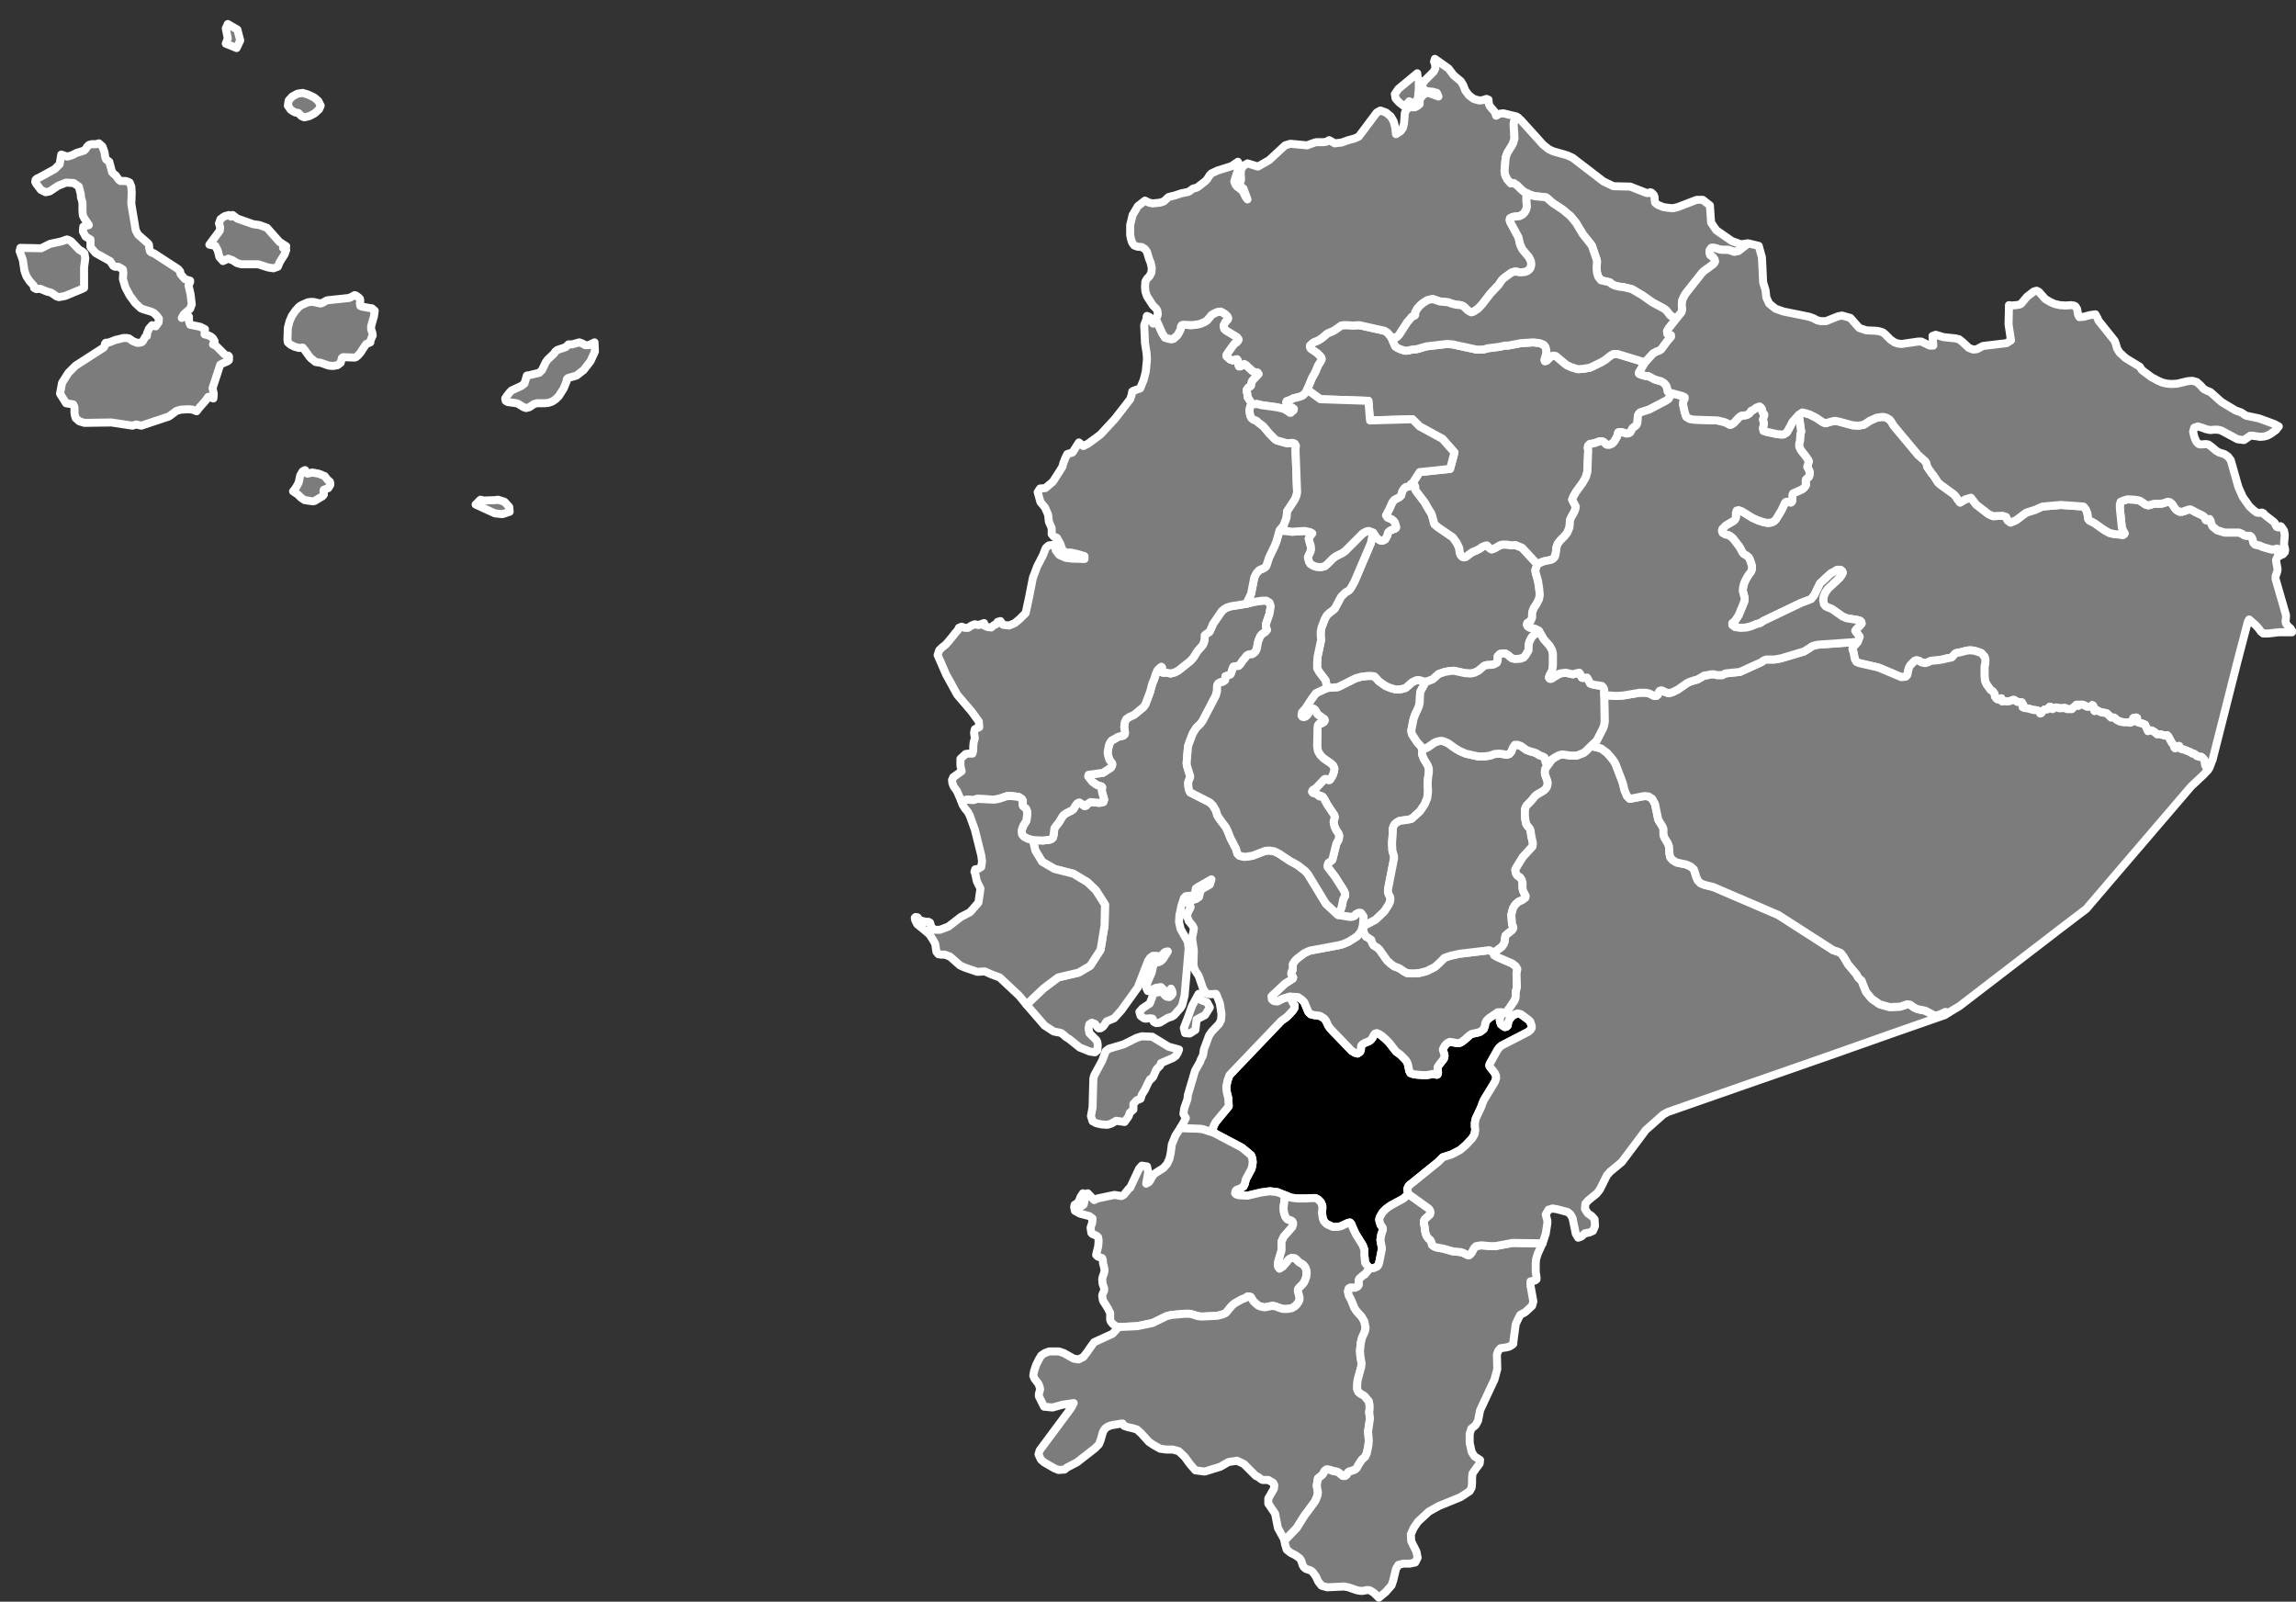 <svg version="1.1" id="svgMapaEcuador" xmlns="http://www.w3.org/2000/svg" xmlns:xlink="http://www.w3.org/1999/xlink" x="0px" y="0px"
	 width="573.499px" height="400px" viewBox="426.501 0 573.499 400" enable-background="new 426.501 0 573.499 400"
	 xml:space="preserve">
<rect x="426.501" y="0" width="573.499" height="400" fill="#333333" stroke="none"/>
<path id="ECU1266" name="Azuay" stroke="#FFFFFF" stroke-width="2" stroke-linecap="round" stroke-linejoin="round" d="
	M801.5,252.8l-0.4,1.8l0.101,0.601l0.2,0.601l0.5,0.399l0.5,0.3l0.399-0.1l0.3-0.301l0.101-0.699l0.2-0.601l0.399-0.6l0.601-0.601
	l0.6-0.3l0.5-0.2l0.6,0.101l0.3,0.1l1.9,1.4l0.4,0.399l0.399,1.1v0.5l-0.3,0.5l-0.6,0.5l-6.601,3.4l-0.6,0.5l-0.5,0.7l-1.9,3.399
	l-0.1,0.4l0.2,0.4l0.4,0.5l0.5,0.6l0.399,0.6l0.2,0.601v0.5l-0.3,0.899l-2.8,4.601l-0.4,1l-0.2,0.601l-1.399,3l-0.2,1v0.899l0.1,0.9
	l-0.2,1.1l-0.6,1l-1.6,1.7l-1.4,1.2l-2.1,1.1l-2.2,0.7l-1.2,1.2l-7.3,5.899l-0.3,0.601L778,297.1l0.3,1.101l-1.199,1.101
	L773.8,301.1l-1.1,0.801l-0.8,0.8l-0.5,0.8l-0.3,0.6L771,304.6l0.101,0.5l0.3,0.9l0.3,0.3l0.2,0.4v0.5l-0.4,1.2l-0.1,0.6l-0.101,0.7
	l0.4,2.1l-0.7,3.5l-0.2,0.601l-0.3,0.399l-0.899,0.4l-1,0.1L767.5,315.4l-0.2-1.9v-1.4L766.9,311l-1.8-2.9l-0.601-1.299L764,305.6
	l-0.3-0.299l-0.5,0.1l-1.7,0.8l-0.899,0.2h-1.2l-1.5-0.7l-0.7-0.7l-0.3-0.8l-0.2-1.3l0.1-1.1V301.1L756.4,300.2L755.8,299.6
	l-0.699-0.399H754.3l-1.699,0.101h-2L749,299.1l-1.5-0.6l-2-0.8l-1-0.101l-0.8-0.1l-2.2,0.3l-3.399,0.8L736,298.5l-0.7-0.2L735,298
	l0.101-0.5l0.199-0.3l1.2-0.5l0.601-0.4l0.3-0.6l0.3-1.2l1.4-2.6l0.199-0.801l0.101-0.899l-0.101-0.9l-0.3-0.8l-2.3-1.9l-7.2-3.799
	V281.6l0.2-0.5l0.4-0.799l3.3-4v-0.4l-0.101-1.7L732.9,272.6L732.8,271.4l0.301-1.5l0.5-1.4l13-13.6l1-0.7l0.5-0.399l1.3-1.4
	l0.399-0.6l0.101-0.701l-0.5-0.699l-0.7-1.5l2,0.1l0.9,0.6l0.699,0.701l1,2.399l0.601,0.601l0.8,0.199l1.5,0.2l1,0.601l0.5,0.6
	l0.6,1.3l0.5,0.7l5.301,5.5l0.8,0.5l0.7,0.199l0.6-0.399l0.2-0.399l0.1-1.101l0.3-0.399l0.5-0.301l1.2-0.5l0.5-0.4l0.3-0.399
	l0.4-0.8l0.3-0.301l0.4-0.1l0.7,0.301l0.699,0.5l0.9,0.799l0.8,0.801l1.7,2.199l1.1,0.801l1.301,1.3l0.399,0.601l0.2,0.6l0.3,1.5
	l0.3,0.6l0.9,0.301l2.2,0.199h0.899l1.2-0.199l0.4-0.101l1,0.2l0.2-0.1l0.1-0.4l-0.1-0.9v-0.5l0.3-0.5l1.1-1.4l0.2-0.299l0.1-0.5
	v-0.4l-0.199-0.6l-0.2-0.701l0.2-0.5l0.399-0.6l0.5-0.5l0.601-0.3l0.8,0.101l1.1,0.199h0.5l0.601-0.3l0.8-0.601l1.1-1l0.6-0.399
	l1.4-0.3l0.7-0.2l0.9-0.7l0.3-0.8l0.1-0.7l0.3-0.6l0.601-0.6l2.199-1.5L801.5,252.8L801.5,252.8z">
		<title>Azuay</title>
	</path>
<path id="ECU1267" name="El Oro" fill="#7C7C7C" stroke="#FFFFFF" stroke-width="2" stroke-linecap="round" stroke-linejoin="round" d="
	M729.5,282.8l7.2,3.8l2.3,1.9l0.3,0.8l0.101,0.899l-0.101,0.9l-0.2,0.801l-1.399,2.6l-0.3,1.199L737.1,296.3l-0.6,0.399l-1.2,0.5
	l-0.2,0.301L735,298l0.3,0.3l0.7,0.2l2.1,0.1l3.4-0.8l2.2-0.3l0.8,0.1l1,0.101l2,0.8l-0.4,3.1l0.101,1.101l0.3,1l0.3,0.5l0.3,0.3
	l0.9,0.3l0.3,0.2l0.2,0.4v0.299l-0.2,0.701l-2.1,2.399l-0.3,0.601L746.6,310.1v1.4v0.8l-0.8,2.7l-0.1,0.8l0.1,0.601l0.3,0.399
	l0.301-0.2l0.5-0.3l0.699-0.8l0.7-0.9l0.4-0.3l0.5-0.2l0.7,0.101l0.399,0.3l0.7,0.7l0.7,0.399l0.4,0.301l0.399,0.5l0.3,0.699
	l0.101,0.801L752.8,318.8l-0.3,0.899l-0.3,0.601l-0.3,0.399l-0.9,0.9l-0.3,0.4v0.4l0.4,1.6v0.6l-0.2,0.5l-0.5,0.7l-0.4,0.399
	l-0.8,0.5l-1.1,0.201H747l-0.7-0.201l-1.1-0.399l-0.8-0.2l-2,0.4l-1-0.2l-0.7-0.3l-1-0.9l-0.3-0.4l-0.5-0.799l-0.3-0.101h-0.5
	l-0.601,0.399l-0.8,0.301l-1.8,1l-0.7,0.6l-1.5,1.801l-0.9,0.399l-1.199,0.3l-3.9,0.2l-1-0.101l-1.2-0.399l-0.899-0.2H722.5
	l-3.399,0.301l-1.2,0.299l-3.5,1.701l-3.8,0.799L706.3,331.4l-0.899,0.1L705,331l-0.5-0.301l-0.5-0.6l-0.2-0.5v-1.1v-0.6l-0.6-1.201
	L702,324.8l-0.2-1.2l0.101-0.4l0.399-0.899v-0.601l-0.399-1.1l-0.101-1.1l0.101-0.5l0.399-1.2l0.101-0.601l-0.101-0.6L702,315.4
	V314.8l-0.2-0.601l-1.1-0.399l-0.4-0.399l0.101-0.5l0.399-1.601l0.101-1.101v-0.6L700.8,309l-0.399-0.4l-1-0.4l-0.3-0.299
	l-0.2-1.301l0.399-1.199l0.101-1.101l-0.8-0.601l-2.301-0.6L695,302.4l-0.2-0.9l0.101-0.6l0.8-0.5l0.4-0.701l0.3-0.799l0.6-0.9
	l-0.6,1.699l-0.2,0.4l0.3,1.2l0.7-0.5l0.4-1.899l0.6-0.9l1.6,1.699l0.8-0.399l4.301-0.899l1.699,0.299l0.601-0.299l1.3-1.601
	l0.3-0.2l2.2-4.699l0.7-0.801l1.3,0.2l0.3,1.399l-0.5,2.9l0.7-0.4l0.4-0.6l0.3-0.6l0.5-0.7l0.5-0.399l1.899-1.201l0.9-1l0.6-1.299
	l0.301-1.301l0.3-2.3l0.899-2.2l1.301-2l0.5,0.1l4.5,0.201l0.6,0.1L729.5,282.8L729.5,282.8z">
		<title>El Oro</title>
	</path>
<path id="ECU1268" name="Loja" fill="#7C7C7C" stroke="#FFFFFF" stroke-width="2" stroke-linecap="round" stroke-linejoin="round" d="
	M768.6,316.8l-1.199,1.5l-0.4,0.2l-0.9,0.8l-0.2,0.4v0.8v0.4l-0.3,0.399l-0.6,0.3h-1.3l-0.3,0.2l-0.2,0.7l0.2,1l0.6,1.1l0.8,2
	l0.6,0.9l1.2,1.3l0.7,1.2l0.1,0.6l0.2,1l-0.1,0.601l-0.2,0.6l-0.6,1.3l-0.3,1.301l-0.2,1.899l0.1,1.399l0.3,1.801l-0.1,0.9
	l-0.9,3.299L765.5,346v0.9l0.3,0.699l0.6,0.5L767,348.4l0.5,0.399l0.2,0.3l0.699,0.801l0.2,1v1l-0.1,0.799l0.2,1.5l-0.5,3.4l0.1,0.7
	l0.1,1.5l-0.1,1.2l-0.4,1.9L767.5,363.8l-0.8,0.7l-0.801,1.199l-0.5,0.9L765,367l-0.5,0.199l-1,0.301l-0.3,0.199l-0.301,0.601
	l-0.399,0.3h-0.601l-0.5-0.4l-0.6-0.5l-0.5-0.199l-0.8-0.1l-0.7-0.301l-0.6-0.1h-0.4l-0.5,0.4L757,368.1l-0.4,0.4l-0.899,0.699
	L755.399,371l0.101,0.6l0.2,1.1L755.6,373.4l-0.3,0.799L755,374.9l-1.9,2.6l-0.7,0.9l-2,3.199l-2.6,2.7l-0.5,0.3v-0.1l-1.6-2.9
	L745,378l-1.7-2.5v-1.301l1.4-2.399l0.1-0.899l-0.3-0.601l-1.2-0.7h-1.4L741.5,369.4l-0.8-0.601l-0.5-0.2l-3-3l-1.7-0.8l-2.101,0.3
	l-2.1,1.2l-3.9,1.2l-2.3-0.301l-1.399-1.6l-1.301-1.8l-1.5-1.399l-1.5-0.4h-1.6l-1.5-0.2l-1.6-0.899l-1.2-0.801l-2-2.199l-1-0.9
	l-1-0.301l-1.3-0.299l-0.9-0.301l-0.4-0.6H706.7l-2.4,0.4l-0.7,0.199L703,356.4l-0.5,0.399l-0.5,0.8l-0.601,2.1l-0.399,1l-1,1
	l-4.5,3.5L693,366.5l-0.601,0.5l-1.5,0.1l-1-0.4l-2.6-1.5l-0.8-0.699l-0.6-1.301l0.3-1l7.8-10.5l0.7-1.299l-2.8,0.399l-2.5,0.7
	l-2.101-0.2l-1.3-2.601v-0.6l0.3-1.1l-0.1-0.6l-0.3-0.801l-1-1.3l-0.301-0.7l0.2-1.199l0.5-1.5l0.7-1.4l0.6-1l0.9-0.6l1.1-0.4h1.2
	h1.2l1.2,0.4l2.5,1.399l1.2,0.2l1.2-0.6l1-1.301l0.899-1.3l0.8-1.101l4.601-2.1l1-1.1v-0.5l0.899-0.1l4.301-0.201l3.8-0.799
	l3.5-1.701l1.2-0.299l3.399-0.301h1.101l0.899,0.2l1.2,0.399l1,0.101l3.9-0.2l1.199-0.3l0.9-0.399l1.5-1.801l0.7-0.6l1.8-1l0.8-0.3
	l0.601-0.4h0.5l0.3,0.101l0.5,0.8l0.3,0.399l1,0.9l0.7,0.3l1,0.2l2-0.4l0.8,0.2l1.1,0.4l0.7,0.2h1.101l1.1-0.2l0.8-0.5l0.4-0.4
	l0.5-0.7l0.2-0.5V324l-0.4-1.6V322l0.3-0.4l0.9-0.899l0.3-0.4l0.3-0.6l0.3-0.9l0.101-0.899L752.8,317.1l-0.3-0.699l-0.4-0.5
	L751.7,315.6L751,315.2l-0.7-0.7l-0.399-0.3l-0.7-0.101l-0.5,0.2l-0.4,0.3l-0.7,0.9l-0.7,0.8l-0.5,0.3l-0.3,0.2l-0.3-0.399
	l-0.1-0.601l0.1-0.8l0.8-2.7v-0.8v-1.4l0.3-0.699l0.301-0.601l2.1-2.399l0.2-0.7v-0.3l-0.2-0.4l-0.3-0.2l-0.9-0.3l-0.3-0.3l-0.3-0.5
	l-0.3-1L747.1,301.6l0.4-3.1l1.5,0.6l1.6,0.2h2l1.7-0.1h0.8l0.7,0.399l0.6,0.601l0.4,0.899v0.7l-0.1,1.101l0.2,1.3l0.3,0.8l0.7,0.7
	l1.5,0.7h1.199l0.9-0.2l1.7-0.8l0.5-0.101l0.3,0.3l0.5,1.2l0.6,1.3l1.801,2.9l0.399,1.1v1.4l0.2,1.9L768.6,316.8z">
		<title>Loja</title>
	</path>
<path id="ECU1269" name="Zamora Chinchipe" fill="#7C7C7C" stroke="#FFFFFF" stroke-width="2" stroke-linecap="round" stroke-linejoin="round" d="
	M811.8,310.5l-0.1,0.2L810.6,313.1L810.2,314.4l-0.101,1.1v2.2l0.2,1.2v0.6l-0.399,0.3L808.8,320v1.1l0.7,3.9l-0.3,1.1l-1.5,1.4
	l-0.4,0.3l-0.8,0.4l-0.3,0.2l-0.6,1.199l-0.5,1.101l-0.601,4.5v0.399l-0.2,0.201l-0.8,0.5l-0.8,0.199l-0.7,0.1l-0.7,0.101l-0.6,0.7
	l-0.3,0.9l0.1,3.6l-0.7,2.6l-3.6,7.7l-0.5,2.601l-0.6,1.1l-1.101,0.9l-0.399,1.299v2.201l0.5,2.299l0.699,1.101l1.4,0.899l-0.1,0.9
	l-0.9,1.2l-0.9,1.3l-0.1,1.1v1.201l-0.1,1.199l-0.5,0.9l-2.301,1.5L785.9,376.1l-2.5,1.4l-2.7,2.5l-1.1,1.6l-0.7,1.601l0.1,1.7
	l1.3,2.6l0.301,1.5L780,390.2l-1.399,0.3H777l-1.2,0.301l-0.6,1l-0.7,2.899l-0.399,1.2l-1.5,1.699l-1.7,1.4l-1.101-1.1l-0.699-0.5
	L768.5,397.1h-0.6l-1,0.201H766.3l-1-0.201l-2-0.699l-1.1-0.2l-4.2,0.2l-1.399-0.4l-0.801-1l-0.6-1.3l-0.8-1.101l-0.5-0.399
	l-1.2-0.399l-0.5-0.4l-0.3-0.5l-0.4-1.2l-0.3-0.5l-1.1-0.8l-1.2-0.6l-1-0.801l-0.4-1.3l-0.2-1.101l0.5-0.299l2.601-2.701l2-3.199
	l0.7-0.9l1.899-2.6l0.3-0.7l0.301-0.8l0.1-0.7l-0.2-1.101l-0.1-0.6l0.3-1.8l0.9-0.7l0.399-0.4l0.3-0.699l0.5-0.4h0.4l0.6,0.1
	l0.7,0.301l0.8,0.1l0.5,0.2l0.601,0.5l0.5,0.399h0.6l0.4-0.299l0.3-0.601l0.3-0.2l1-0.3l0.5-0.2l0.4-0.4l0.5-0.899l0.8-1.2
	l0.8-0.699l0.4-0.9l0.399-1.9l0.101-1.199l-0.101-1.5l-0.1-0.701l0.5-3.399l-0.2-1.5l0.101-0.8v-1l-0.2-1l-0.7-0.801l-0.2-0.299
	l-0.5-0.4l-0.6-0.301l-0.601-0.5l-0.3-0.699V346l0.101-1.3l0.899-3.3l0.101-0.9l-0.301-1.8l-0.1-1.399l0.2-1.9l0.3-1.301l0.6-1.299
	l0.2-0.601l0.101-0.601l-0.2-1L767.3,330l-0.699-1.199l-1.2-1.301l-0.601-0.9l-0.8-2l-0.6-1.1l-0.2-1l0.2-0.699l0.3-0.201h1.3
	l0.601-0.299l0.3-0.4v-0.4v-0.8l0.2-0.399L767,318.5l0.4-0.199l1.2-1.5l1-0.101l0.899-0.399l0.3-0.4l0.2-0.6l0.7-3.5l-0.4-2.101
	l0.101-0.7l0.1-0.6l0.4-1.2v-0.5l-0.2-0.399L771.4,306l-0.3-0.9L771,304.6l0.101-0.5l0.3-0.6l0.5-0.8l0.8-0.8l1.1-0.801l3.301-1.799
	l1.199-1.101l4.9,3.5l0.4,0.399l0.199,0.5v0.301l-0.1,0.4l-1.3,1.199l-0.2,0.4v0.8l0.2,0.8l0.1,1.1l0.3,1l0.5,0.701l0.5,0.399
	l0.2,0.399l0.2,0.801l0.4,0.3l0.6,0.3l1.7,0.301l2.5,0.699l2,0.2l0.6,0.2l1,0.5l0.4,0.1l0.4-0.3l0.3-0.399l0.6-1.101l0.5-0.5
	l0.6-0.101l0.7-0.1l2.3,0.2h1.2l4.3-0.8L811.8,310.5L811.8,310.5z">
		<title>Zamora Chimchipe</title>
	</path>
<path id="ECU1270" name="Galápagos" fill="#7C7C7C" stroke="#FFFFFF" stroke-width="2" stroke-linecap="round" stroke-linejoin="round" d="
	M550.9,124.8l1.6,0.5l1.201,1.3l0.1,1.2L552,128.4l-1.9-0.2l-4.799-2.2l1.199-1.2l0.9,0.2l2.801-0.1L550.9,124.8z M502.701,117.4
	l0.6,0.9l1.199-0.3l1.6,0.3l1.5,0.6l0.701,0.9l0.6,0.5l0.1,0.4v0.4l-0.5,0.8l-1.1,0.4l-0.1,0.3l0.1,0.7v0.2l-0.301,0.4l-2,1.2
	l-0.398,0.1l-2.102-0.3l-0.898-0.6l-0.801-0.8l-1.199-0.8l0.5-0.6l0.5-0.8l0.398-0.8l0.4-1.8l0.6-1L502.701,117.4L502.701,117.4z
	 M572,85.8l0.701,0.4h0.799l0.701-0.3L575,85.5l0.102,2.3L574,90.2l-1.699,2.2l-1.801,1.4l-2.1,0.6l-0.299,0.3L568,95.3l-0.699,1.7
	l-1.199,1.9l-0.801,0.8l-0.9,0.6l-0.9,0.3l-0.898,0.1h-2l-0.701,0.2l-1.199,0.8l-0.801,0.2l-0.6-0.2L556,100.9l-0.5-0.2l-2.199-0.3
	l-0.5-0.3l-0.1-0.6l0.398-0.6l0.701-0.9l0.5-0.5l2.4-1.1l0.799-0.6l0.6-2l0.602-0.1l2.5-0.6l0.699-0.7l0.9-1.9l0.5-0.7l1.6-1.5
	l0.301-0.5l0.5-0.4l2.1-0.7L568.5,86h0.9l1.801-0.5L572,85.8z M516.5,75.1l-0.1,0.7l0.1,0.6l0.5,0.2l0.6,0.1l1.102,0.2L519.4,77
	l0.699,0.6L519.9,79l-0.699,2.5v0.7l0.299,0.9l0.1,0.7l-0.1,0.1l-0.5,1.3v0.3l-1,0.4l-0.699,1L516.6,88l-0.699,0.8l-0.5,0.4
	l-0.301,0.1l-2.898-0.1l-0.301,0.2l-0.301,1.2l-0.799,0.6l-1.1,0.2l-1.102-0.1l-2-0.7l-1.299-0.2l-0.701-0.6l-0.299-0.2l-0.4-0.4
	l-1.301-1.8l-0.5-0.6l-0.898,0.1l-1.102-0.3l-1-0.5l-0.699-0.6l-0.1-0.7l0.1-2.9l0.4-1.6l0.6-1.4l0.9-1.3l0.9-1l0.6-0.4l1.6-0.7
	l0.699-0.1h0.701l1.299,0.3l0.5,0.1l0.5-0.2l0.701-0.4l0.4-0.2l5.6-0.6l1.299-0.7l0.301,0.1l0.699,0.5l0.301,0.3L516.5,75.1
	L516.5,75.1z M444.3,60.3l2,2.1l0.6,0.3l0.7,0.6l0.2,1.2l-0.3,2.3v5.1l-0.6,0.3l-4.1,1.7l-1,0.2l-0.6,0.1l-0.6-0.2l-1.3-0.9
	l-1.1-0.3l-1.7-0.7l-0.9,0.1l-0.6-0.3v-0.4l-0.1-0.2l-1-1.1l-0.8-1.2l-0.5-1.4l-0.4-2.7l-0.8-2.2l0.2-0.8l5.2,0.1l2.2-1.1l2.8-0.6
	l1.4-0.5l0.4,0.1L444.3,60.3z M484.6,53.7l1.2,0.9l4,1.4l1.5,0.2l1.9,0.7l3.1,3.5L498,61.5l-0.4,0.1l-0.398,0.3L498,62.4l-0.4,1.1
	l-1.199,1.9l-0.5,1.2l-1.1,0.4l-1.301-0.2L491,66h-4.2l-1.1-0.3L484.6,65l-1.101-0.4l-1.299,0.6l-0.9-1l-0.4-1.6l-0.6-1.2l-1.5-0.3
	l2.6-3.5l0.1-0.8l-0.299-1l0.399-1.1l1-0.7l1.101-0.3l0.5,0.4L484.6,53.7z M451.2,35.8l0.9,0.8l0.5,1.4l0.2,1.3l0.2,0.5l0.8,0.6
	l0.7,2.6l0.5,0.5l0.4,0.3l0.8,1.1l0.4,0.3h1.3l0.6,0.2l0.4,0.2l0.4,1l0.1,1.5l-0.1,2.8l1.1,6.6l0.6,1.1l2.5,2.2l0.2,0.3l0.1,1
	l0.2,0.7l0.4,0.3l0.4,0.1l0.2,0.1l6,3.9l0.5,0.6l0.1,0.6l0.4,0.5l0.7,0.8l0.3,0.1l1,0.3v0.3l-0.4,0.9l0.5,2.2l0.3,2.5l-0.4,1.1
	l-1.6,1.4l-0.5,0.9l1.4-0.8l0.4,0.5v1.1l0.3,0.9l2.5,0.5l1.2,0.6l-0.1,1.3l0.8,0.2l0.7,0.3l0.6,0.5l0.4,0.7l-0.4,0.8l0.799,0.4
	l2.101,2.1l0.5,0.3h0.399l0.201,0.2v0.9l-0.301,0.3l-1.4,0.6l-0.5,0.3l-1.899,5.8l0.3,1.5l-0.1,1.1l-1.3-0.4l-0.7,1l-1.5,1.7
	l-0.7,0.9l-1-0.4l-1-0.1l-1.9,0.1l-1.1,0.3l-1.9,1.4l-6.9,2.3l-1.3-0.3l-0.9,0.3l-5.3-0.8l-6.7,0.1l-1.3-0.4l-0.9-0.8l-0.2-0.7
	l-0.1-0.6v-1.4l-0.3-0.7l-0.5-0.1l-0.7-0.1l-0.6-0.1l-1.5-2.4l0.5-2.7l1.6-2.5l1.8-1.8l7-4.5l0.3-0.5v-0.4l0.2-0.3l0.9-0.1l1.5-0.6
	l2.1-0.5h0.7l0.6,0.1l1,0.7l1,0.4h0.7l0.6-0.2l0.3-0.4l0.5-0.9l0.4-0.2v-0.6l0.5-1.2l0.8-0.9l0.9,0.3l0.7-1l0.1-0.9l-0.5-0.7
	l-0.7-0.7l-0.8-0.4l-1.7-0.5l-0.8-0.3l-1.4-1.3l-1.4-1.9l-1.1-2.1l-0.6-2l0.1-1.7l-0.1-0.7l-0.8-0.5l-0.4-0.2h-0.8l-0.4-0.2
	l-0.2-0.3l-0.6-0.9l-3.6-2l-1.3-1.5v-1.9l-1.2-0.7l-0.7-1.3l0.1-1.2l1.4-0.4l-1.1-1.6l-0.4-0.8l-0.1-1.1v-2l-0.1-0.5l-0.3-1v-0.6
	l-0.5-2l-1.3-0.9l-1.9-0.1l-2,0.8l-2.1,1.4l-1,0.2l-1.2-0.6l-1.2-1.6l-0.2-0.4l0.1-0.5l0.3-0.3l0.5-0.2l4-2.2l1.2-1.2l0.4-2.4
	l1.5,0.5l1.1-0.3l1.2-0.6l1.9-0.6l0.4-0.4l0.4-0.6l0.4-0.4l0.7-0.2h1.1L451.2,35.8L451.2,35.8z M503.801,29l-1.301,0.3l-0.699-0.3
	L501,28.2l-0.699-0.1l-0.6-0.3l-0.602-0.4l-0.398-0.6l-0.301-0.4l0.199-1.3l0.9-1l1.301-0.7l1.299-0.2l1.301,0.4l1.5,0.7l1.1,0.9
	l0.6,1.2l-0.398,0.9l-1.102,1L503.801,29z M486.5,10.1L485.6,12l-2.7-1.1l0.5-1.3l-0.5-2.5l0.5-1.1l2.4,1.4L486.5,10.1z">
		<title>Galápagos</title>
	</path>
<path id="ECU1277" name="Bolivar" fill="#7C7C7C" stroke="#FFFFFF" stroke-width="2" stroke-linecap="round" stroke-linejoin="round" d="
	M782.6,170.3l-1.3,2.4l-0.1,0.8l-0.101,2.2l-0.3,1l-0.8,1.7l-0.4,1.1l-0.6,3l0.2,0.9l1.4,2.1l0.699,0.7l0.5,0.9l-0.1,1.2l0.2,0.6
	l0.3,0.7l0.9,1.5l0.3,0.8v1l-0.2,1.4l-0.1,1.4l0.1,2l-0.2,1.6l-0.6,1.5l-1.2,1.8l-2.1,1.9l-0.801,0.199L776.101,205l-0.7,0.4
	l-0.5,0.399l-0.3,0.5l-0.2,0.601v1l-0.2,2.699l0.1,1.9l0.4,1.3v0.601l-1.5,7.699v0.7l0.2,0.601l0.3,0.5l0.1,0.6l-0.1,0.699
	l-0.3,0.701L772.3,227.6l-2.199,2.1l-3.2,1.701l0.2-2.4l-0.301-0.5L766.4,228H765.8l-0.6,0.3l-0.3,0.399l-0.4,0.201l-0.7,0.1
	l-0.699-0.1l-2.4-0.4l0.9-1.9l0.399-2l0.5-0.899v-0.5l-0.399-0.9L760,219l-1.899-2.5V216l0.199-0.5l0.7-0.5l0.3-0.3l1-4l0.601-1.101
	l0.1-0.899l-0.2-0.601l-0.5-0.699L759.9,206.6l-0.2-0.699l-0.1-0.7l0.3-1.101l-0.101-0.5L758,200.9l-0.7-1.3L756.9,199l-0.4-0.2
	l-0.4,0.1l-0.3-0.2l-0.2-0.3L754.4,198l-0.2-0.3l0.2-0.4l0.8-0.5l0.399-0.4l1.7-1.8l0.3-0.1l0.7,0.3h0.3l0.2-0.2l0.601-1l0.3-0.9
	l0.1-0.8l-0.3-0.7l-0.5-0.5l-1.9-1.3l-0.8-0.8l-0.6-1l-0.2-1.3l0.1-4.6l0.101-0.6l0.3-0.4h0.5l0.7-0.4l0.2-0.4l-0.101-0.3l-1.7-1.2
	l-0.6-1.1l-0.4-0.3l-0.3,0.1l-0.399,0.3l-0.801,1.1l-0.399,0.4l-0.5,0.2l-0.4-0.1l-0.2-0.3l0.101-0.8l0.899-1l1.5-2.3l1.101-1.5
	l2.8-1.3l2.7-0.2l4.399-2.2l1.4-0.4l1.7-0.2h0.8l0.8,0.1l0.4,0.4l0.7,0.8l1.699,1.2l1.2,0.5l1.4,0.4l1.3-0.1l1.1-0.3l1.601-1.4
	l1-0.5l0.7-0.1L782.6,170.3z">
		<title>Bolivar</title>
	</path>
<path id="ECU1278" name="Cañar" fill="#7C7C7C" stroke="#FFFFFF" stroke-width="2" stroke-linecap="round" stroke-linejoin="round" d="
	M799.7,237.9v0.6l0.8,0.5l3.7,1.6l0.899,0.7l0.4,0.7l-0.2,1.2l0.101,3.399L805.1,247.7v1.2l-0.1,0.5l-0.2,0.5l-1.5,2.199l-0.6,0.7
	l-0.4,0.3H801.9l-0.4-0.3h-0.9l-2.199,1.5L797.8,254.9l-0.3,0.6l-0.1,0.7L797.1,257l-0.899,0.7l-0.7,0.2l-1.4,0.3l-0.6,0.399l-1.1,1
	L791.6,260.2l-0.6,0.3h-0.5l-1.1-0.2l-0.8-0.101L788,260.5l-0.5,0.5l-0.399,0.6l-0.2,0.5l0.2,0.7l0.199,0.601v0.399l-0.1,0.5
	l-0.2,0.3l-1.1,1.4l-0.3,0.5v0.5l0.1,0.9l-0.1,0.399l-0.2,0.101l-1-0.201L784,268.3l-1.2,0.2H781.9l-2.2-0.2l-0.9-0.3l-0.3-0.6
	l-0.3-1.5L778,265.3l-0.4-0.601l-1.3-1.299l-1.1-0.801l-1.7-2.199l-0.8-0.801l-0.9-0.8l-0.7-0.5L770.4,258l-0.4,0.1l-0.3,0.301
	l-0.4,0.799l-0.3,0.4l-0.5,0.4l-1.2,0.5l-0.5,0.3l-0.3,0.399l-0.1,1.101l-0.2,0.399l-0.601,0.4L764.9,262.9l-0.801-0.5l-5.3-5.5
	l-0.5-0.701l-0.6-1.299l-0.5-0.601l-1-0.601l-1.5-0.199l-0.8-0.2l-0.601-0.601l-1-2.399l-0.699-0.7l-0.9-0.6l-2-0.1l-1.7,0.5
	l-1.4,0.699L744.7,250l-0.5-0.4l-0.101-0.8l3.301-3.101l2-1.299l0.1-0.301l-0.5-0.9l0.1-0.5l0.301-0.5V240.8l0.5-0.8l0.6-0.6
	l1.7-1.301l0.8-0.4l0.7-0.299l7-1.301l1.2-0.3l1.399-0.601l1.3-0.799l0.9-0.601l0.9-1.101l0.5-1.299l0.3,1.6l0.5,0.9l0.399,0.199
	l0.601,0.4l0.3,0.199l0.3,0.9l0.3,0.5l1,0.6l0.5,0.5l1.9,2.701l0.9,0.799l0.8,0.601l1.3,0.5l1.2,0.8l0.7,0.4l1.399,0.1l1.7-0.1
	l1.9-0.5l2-1l1-0.9l1.399-1.4l1.5-0.5l2.2-0.5l7.5-0.899L799.7,237.9L799.7,237.9z">
		<title>Cañar</title>
	</path>
<path id="ECU1279" name="Cotopaxi" fill="#7C7C7C" stroke="#FFFFFF" stroke-width="2" stroke-linecap="round" stroke-linejoin="round" d="
	M810.5,140.9l-0.5,1.5l0.1,0.7l0.601,2.1l0.3,2.1l0.1,1.3l-0.2,1.1L810.2,151l-0.601,0.9l-0.3,0.8l-0.1,0.6v0.9l-0.2,0.5l-0.2,0.4
	l-0.8,0.5l-0.1,0.4l0.199,0.4l0.4,0.3l1.4,0.3l1,0.5l-1.7,1.5l-0.3,0.5l-0.301,0.6l-0.199,0.6l-0.101,0.6v1.1l-0.7,1.2l-0.5,0.6
	l-0.8,0.3l-1.399,0.1l-0.801-0.2l-0.5-0.4l-0.3-0.3l-0.8-0.5h-0.7l-0.6,0.1l-0.6,0.6v1.1l-0.2,0.5l-0.5,0.3l-0.5,0.2l-1.601,0.1
	l-0.6,0.2l-1.4,1.2l-1,0.5l-0.899,0.2l-1.5-0.1l-2.8-0.6l-1.101,0.1l-1.1,0.2l-1.5,0.5l-1.601,1.4l-1.699,0.6l-1.7-0.5l-0.7,0.1
	l-1,0.5l-1.6,1.4l-1.101,0.3l-1.3,0.1l-1.4-0.4l-1.199-0.5l-1.7-1.2l-0.7-0.8l-0.4-0.4l-0.8-0.1h-0.8l-1.7,0.2l-1.399,0.4l-4.4,2.2
	l-2.7,0.2l-0.4-1.9l-1.6-2.1l-0.5-0.9v-1.4l0.1-1.5l0.9-4.2l-0.1-1v-1.1l0.2-1l0.8-2.1l0.5-0.9l0.6-0.6l0.7-0.5l0.7-0.6l1.6-3
	l0.5-0.5l0.5-0.5l1-0.6l0.4-0.5l0.899-1.6l4.101-9.6l0.6-2.7l0.9,1.4l0.6,0.4l0.4,0.2h0.5l0.6-0.3l0.5-0.9l0.2-0.8l0.3-0.3l0.4-0.3
	l1.1-0.4l0.2-0.2v-0.3l-0.3-1l-0.3-0.4l-0.5-0.4l-1-0.4l-0.4-0.6l0.8-1.5l0.8-1.8l0.5-0.6l1.2-0.6l0.5-0.5l0.2-0.9l0.5-0.8l0.5-0.4
	l0.7-0.1l0.6-0.7l0.3-0.1l0.5,0.4l0.2,0.4v0.7l0.2,0.4l2.2,2.9l0.899,1.6l0.7,1.1l0.2,0.5l0.4,1.5l0.199,0.7l0.801,0.7l3.8,2.6
	l1,1.4l0.6,1.3l0.101,1l0.199,0.6l0.4,0.5l0.4,0.2l0.5-0.1l1.6-1.2l0.5-0.2l0.5-0.2l0.8-0.4l0.7-0.5l0.7-0.3l0.5-0.1l0.8,0.8
	l0.4,0.2l0.6-0.2l1.6-0.9l0.601-0.1h0.899l1.4,0.2l0.8-0.1l1.7,0.7L810.5,140.9L810.5,140.9z">
		<title>Cotopaxi</title>
	</path>
<path id="ECU1280" name="Guayas" fill="#7C7C7C" stroke="#FFFFFF" stroke-width="2" stroke-linecap="round" stroke-linejoin="round" d="
	M708.4,278.8l-1,1.4l-2.101-0.3l-1.2,0.699l-1,0.301l-1.5-0.101l-1.3-0.3L699.4,280l-0.4-1.3l0.4-2.101l0.199-7.199l0.2-0.801
	l2-3.699l0.9-2.4l0.8-0.6l3.7-1.101l3.2-1.601l1.3-0.399l2.6,0.101l4.101,2.5l2.6,0.699l-0.3,0.801l-0.5,0.799l-0.7,0.5l-3,1.301
	l-0.2,0.6l-0.8,0.801l-0.2,0.299l-0.399,0.9l-0.4,0.9l-0.5,0.5h-0.2l-0.6,1.1l-0.7,1.5l-0.8,1.301l-0.3,1l-1,0.399l-0.801,0.899v1.4
	L708.7,277.9L708.4,278.8L708.4,278.8z M725.1,257.199l-1.399,0.9l-1.2-0.1l-0.3-1.301l0.899-2.299l1.2-3.301l1.601-2.9l0.699,1.601
	l1.4,0.5l0.7,1.3l-1.2,1.9l-2.1,1.1L725.1,257.199L725.1,257.199z M760.7,228.5l2.399,0.4l0.7,0.1l0.7-0.1l0.4-0.201l0.3-0.399
	l0.6-0.3h0.601l0.399,0.5l0.3,0.5l-0.199,2.4l-0.5,1.299l-0.9,1.101l-0.9,0.601l-1.3,0.8l-1.399,0.6l-1.2,0.3l-7,1.301l-0.7,0.3
	l-0.8,0.399l-1.7,1.301l-0.6,0.6l-0.5,0.801v1.399l-0.301,0.5l-0.1,0.5l0.5,0.899l-0.1,0.301l-2,1.3l-3.301,3.101l0.101,0.799
	l0.5,0.4l0.899,0.1l1.4-0.699l1.7-0.5l0.7,1.5l0.5,0.699l-0.101,0.701l-0.399,0.6l-1.3,1.4l-0.5,0.399l-1,0.7l-13,13.6l-0.5,1.4
	l-0.301,1.5l0.101,1.199l0.399,1.601l0.101,1.7v0.399l-3.3,4l-0.4,0.8l-0.2,0.5v1.2L727,282l-0.6-0.1l-4.5-0.2l-0.5-0.101l0.7-1.199
	l0.6-1.2l-0.6-1l0.199-1.4l0.801-2.3l0.1-1l1.8-6.1l1.3-2.301l0.101-0.399l0.6-1.2l0.2-1.4l1.3-3.5l0.7-1l1.8-1.899l0.5-1l0.1-1.5
	L731.2,250.6l-0.8-2.1l-0.2-0.3l-1.3,0.1l-0.7-0.1l-0.5-0.2l-0.7-1.1l-1.1-3.2l-0.801-1.2l-0.3-0.7l-0.2-0.899l0.101-3.5l-0.4-2.7
	v-0.8l0.3-1.301l0.101-0.8l-0.301-0.6l-0.8-1l-0.2-0.2l-0.1-0.4L723,228.9l0.1-0.7l0.3-0.7l0.301-0.5l0.199-0.5l-0.5-0.8l0.9-0.899
	l1-0.301l0.7-0.5l0.3-1.4l0.5-0.6l0.9-0.5l1-0.6l0.399-1.301l-3.5,2L725.2,221.9l-0.101,0.5l-0.1,1.1l-0.4,0.1l-1.899,0.201
	l-0.5,0.5L722.1,224.7l-0.5,1.5l-0.5,2.399l-0.1,1.7l0.4,1.7l1.8,3.2l0.2,1.8l-1,11.6L721.8,251l-0.399,0.7l-1.601,1.8l-0.6,0.4
	l-1,0.3l-2,1.2l-0.9,0.1l-0.6-0.3l-0.3-0.8l-0.5-0.101l-1.3,0.101l-0.4-0.101l-0.8-0.601l-0.3-1l0.8-0.899l1.8-1.2l0.5-1.3
	l0.3-0.899l0.6-0.5l1.601-0.2l0.399,0.3l0.301,0.5l0.5,0.4l0.699,0.1l0.5-0.4l0.301-0.5l-0.101-0.6l-0.3-0.6l-0.3,1.199l-0.8-0.199
	l-1.4-1.4l-1.3,0.2l-1.2,0.6l-0.8,0.2l-0.4-0.8l0.3-1.3l1.101-2.601l0.3-1.399l0.2-0.7l0.5-0.3l0.7-0.101l0.6-0.3l0.5-0.5l1.2-1.9
	L717.6,237.7l-0.3,0.2l-0.6,0.699l-0.5,0.2l-1.2-0.101h-0.5l-0.7,0.5l-0.5,0.701l-2.6,6.699l-4.1,5.7l-1.801,2l-1.899,0.8
	l-0.5,0.801l-0.4,0.5l-0.6,0.399h-0.5l-0.3-0.3L700,255.699l-0.8-0.299l-0.6,0.399l-0.2,1l0.2,1.2l0.199,0.199l1.601,1.601l0.2,0.5
	l0.1,0.7l-0.1,1.3L700,262.8l-1.3-0.2l-2.5-1l-2.6-2.1L692.8,259l-0.8-0.7l-0.399-0.3l-0.301-0.1l-1.1-0.201l-0.5-0.1l-2.3-1.5
	l-4.5-5.199l4.3-4.101l3.6-2.7l5.101-1.199l2.899-1.701l2.601-4l1-6.1l0.1-5.199l-2.3-3.601l-2.1-2l-3.5-2.101L689.9,217
	l-3.101-1.801l-1.699-2.799L684.5,209.8l2.5,0.101l1.7-0.201l0.5-0.199l0.3-0.301l0.2-0.799l0.1-1l0.101-0.601l0.5-0.7l0.5-0.6
	l0.399-0.6l0.4-0.701l0.4-0.6l0.699-0.5l0.601-0.3l0.8-0.399l0.4-0.301l0.6-1l0.4-0.5l0.5-0.2l0.5,0.299l0.8,0.601l0.399-0.101
	l0.301-0.399l0.8-0.5l2.3,0.2l0.9-0.2l0.199-0.6l-0.5-1.8l-0.1-0.5l0.1-0.8l-0.199-0.2l-1-0.3l-0.5-0.3l-0.801-0.6l-0.6-0.8
	l-0.4-0.5l0.101-0.4l3.6-0.5l2-1.3l0.3-0.6v-0.4l-0.699-1l-0.2-0.6l-0.2-0.8v-0.7l0.3-1.5l0.3-0.7l0.4-0.5l0.6-0.3l1-0.6l1.301-0.3
	l0.3-0.3l0.1-0.4l-0.2-1.4l0.101-1.1l0.399-0.9l0.7-0.5l1.3-0.6l2.301-1.9l0.5-0.7l1.199-3.2l0.5-1.9l0.5-1.2l0.4-1.3l0.4-0.9
	l0.6-0.6l0.4-0.3l0.199,0.2l-0.199,0.9l0.1,0.3l0.3,0.1h1l0.9,0.2l1.1-0.3l0.9-0.5l3-2.4l0.7-0.8l1-1.6l0.8-0.9l0.5-0.6l0.3-0.6
	l0.2-0.9v-0.9l0.3-0.3l0.9-0.6l0.3-0.6l0.3-0.7l0.3-0.7l2.2-3.2l0.6-0.5l0.7-0.4l1-0.3l3.8-0.6l2-0.5l2.101-0.3h0.899l0.801,0.5
	l0.3,0.9l-0.3,1.9l-0.9,2.6v0.6l0.3,0.8l-0.4,0.5l-0.899,0.6l-0.4,0.5l-0.5,1.2l-0.399,2l-0.301,0.6l-0.399,0.4l-0.5,0.3h-0.5
	l-0.601,0.2L737.7,164l-0.2,0.3l-0.6,0.7l-0.601,0.9l-0.399,0.4l-0.9,0.1l-0.4,0.1l-0.2,0.4l-0.199,0.7l-0.301,0.8l-0.399,0.2
	l-0.601,0.2l-0.3,0.1l-0.1,1l-0.6,0.4l-0.601,0.1l-0.5,0.3l-0.2,0.3l-0.1,0.4v1.1l-0.3,1.2l-3.3,6.3l-0.5,0.7l-1.101,1.1l-0.7,1.1
	l-0.3,0.6l-1,2.7l-0.1,0.7l-0.3,3.7l0.1,0.7l0.8,2.6l-0.1,0.4l-0.4,1v0.7l0.101,0.9l0.199,0.6l0.2,0.4l4.9,2.5l0.8,0.799l0.7,1.201
	l0.4,1.299l0.6,0.9l1.5,2l0.4,0.801l0.8,2l1.3,2.5l0.4,1.299l0.5,0.5l1.3,0.301l2-0.301l3.1-1.199l1-0.1l1.3,0.199l1.2,0.6
	l2.7,1.801l1.3,0.699l0.7,0.4l1.8,1.4l0.7,0.8l4.5,7.399L760.7,228.5L760.7,228.5z">
		<title>Guayas</title>
	</path>
<path id="ECU1281" name="Los Rios" fill="#7C7C7C" stroke="#FFFFFF" stroke-width="2" stroke-linecap="round" stroke-linejoin="round" d="M769.5,133
	l-0.6,2.7l-4.101,9.6l-0.899,1.6l-0.4,0.5l-1,0.6l-0.5,0.5l-0.5,0.5l-1.6,3l-0.7,0.6l-0.7,0.5l-0.6,0.6l-0.5,0.9l-0.801,2.1
	l-0.199,1v1.1l0.1,1l-0.9,4.2l-0.1,1.5v1.4l0.5,0.9l1.6,2.1l0.4,1.9l-2.8,1.3l-1.101,1.5l-1.5,2.3l-0.899,1l-0.101,0.8l0.2,0.3
	l0.4,0.1l0.5-0.2l0.4-0.4l0.8-1.1l0.399-0.3l0.301-0.1l0.399,0.3l0.601,1.1l1.699,1.2l0.101,0.3l-0.2,0.4l-0.7,0.4H756l-0.3,0.4
	l-0.1,0.6l-0.101,4.6l0.2,1.3l0.6,1l0.801,0.8l1.899,1.3l0.5,0.5l0.3,0.7l-0.1,0.8l-0.3,0.9l-0.601,1l-0.199,0.2H758.3l-0.699-0.3
	l-0.301,0.1l-1.699,1.8l-0.4,0.4l-0.8,0.5l-0.2,0.4l0.2,0.3l1.2,0.4l0.199,0.3l0.301,0.2l0.399-0.1l0.4,0.2l0.399,0.6l0.7,1.3
	l1.8,2.699l0.101,0.5l-0.3,1.101l0.1,0.7l0.2,0.699l0.399,0.801l0.5,0.699l0.2,0.601l-0.1,0.899L760.3,210.7l-1,4L759,215l-0.7,0.5
	l-0.199,0.5v0.5L760,219l2.101,3.301l0.399,0.899v0.5L762,224.6l-0.399,2l-0.9,1.9l-3-2.8l-4.5-7.399l-0.7-0.801l-1.8-1.4L750,215.7
	l-1.3-0.7l-2.7-1.8l-1.2-0.601l-1.3-0.199l-1,0.1l-3.1,1.2l-2,0.3l-1.3-0.3l-0.5-0.5l-0.4-1.3l-1.3-2.5l-0.8-2l-0.4-0.801l-1.5-2
	l-0.6-0.899l-0.4-1.3l-0.7-1.2l-0.8-0.8l-4.9-2.5l-0.199-0.4l-0.2-0.6L723.3,196v-0.7l0.4-1l0.1-0.4l-0.8-2.6l-0.1-0.7l0.3-3.7
	l0.1-0.7l1-2.7l0.301-0.6l0.699-1.1l1.101-1.1l0.5-0.7l3.3-6.3l0.3-1.2v-1.1l0.101-0.4l0.199-0.3l0.5-0.3l0.601-0.1l0.6-0.4l0.101-1
	l0.3-0.1l0.6-0.2l0.4-0.2l0.3-0.8l0.2-0.7l0.2-0.4l0.399-0.1l0.9-0.1l0.399-0.4l0.601-0.9l0.6-0.7l0.2-0.3l0.4-0.4l0.6-0.2h0.5
	l0.5-0.3l0.4-0.4l0.3-0.6l0.399-2l0.5-1.2l0.4-0.5l0.9-0.6l0.399-0.5l-0.3-0.8v-0.6l0.9-2.6l0.3-1.9l-0.3-0.9L742.8,150H741.9
	l-2.101,0.3l-2,0.5l1.2-2.5l0.8-4.1l0.5-1l0.601-0.7l0.5-0.3l0.6-0.2l0.601-0.4l0.199-0.3l0.7-2.1l1.3-2.7l0.5-1.2l0.801-2.8
	l1.8,0.1l1.3,0.2l3.2-0.2l1.399,0.3l0.5,0.3l-0.6,0.8l-0.3,0.5l0.2,0.8l0.3,1l0.1,0.9l-0.2,0.7l-0.399,0.8l-0.2,0.5l0.3,1.1l0.3,0.5
	l0.601,0.4l0.7,0.3l0.8,0.1h0.7l0.8-0.2l0.6-0.5l0.7-0.7l0.8-0.8l0.7-0.5l1.6-0.8l0.7-0.5l4.4-4.4l0.899-0.5l0.601-0.1L769.5,133
	L769.5,133z">
		<title>Los Ríos</title>
	</path>
<path id="ECU1282" name="Manabi" fill="#7C7C7C" stroke="#FFFFFF" stroke-width="2" stroke-linecap="round" stroke-linejoin="round" d="M739.3,101
	l-0.5,0.5l-0.1,0.4l-0.101,0.7l0.2,1.2l0.3,0.6l0.5,0.4l0.801,0.3l0.5,0.5l0.699,0.5l0.5,0.4l1.5,1.8l1.5,1.5l0.4,0.2l2.1,0.6
	l0.4,0.1l1.4-0.1l0.5,0.2l0.3,0.5l-0.1,1L750.5,123l-0.2,0.9l-0.399,0.9l-1.9,2.9l-0.1,1.3l-0.101,0.5l-0.699,1.8l-1,1.2l-0.801,2.8
	l-0.5,1.2l-1.3,2.7l-0.7,2.1l-0.199,0.3L742,142l-0.6,0.2l-0.5,0.3l-0.601,0.7l-0.5,1l-0.8,4.1l-1.2,2.5l-3.8,0.6l-1,0.3l-0.7,0.4
	l-0.6,0.5l-2.2,3.2l-0.3,0.7l-0.3,0.7l-0.3,0.6l-0.9,0.6l-0.3,0.3v0.9l-0.2,0.9l-0.3,0.6l-0.5,0.6l-0.8,0.9l-1,1.6l-0.7,0.8l-3,2.4
	l-0.9,0.5l-1.1,0.3L718,168h-1l-0.3-0.1l-0.1-0.3l0.199-0.9l-0.199-0.2l-0.4,0.3l-0.6,0.6l-0.4,0.9l-0.4,1.3l-0.5,1.2l-0.5,1.9
	l-1.199,3.2l-0.5,0.7l-2.301,1.9l-1.3,0.6l-0.7,0.5l-0.399,0.9l-0.101,1.1l0.2,1.4l-0.1,0.4l-0.3,0.3L705.8,184l-1,0.6l-0.6,0.3
	l-0.4,0.5l-0.3,0.7l-0.3,1.5v0.7l0.2,0.8l0.2,0.6l0.699,1v0.4l-0.3,0.6l-2,1.3l-3.6,0.5l-0.1,0.4l0.399,0.5l0.601,0.8l0.8,0.6
	l0.5,0.3l1,0.3l0.2,0.2l-0.101,0.8l0.101,0.5l0.5,1.8l-0.2,0.6l-0.9,0.2l-2.3-0.2l-0.8,0.5l-0.3,0.399l-0.4,0.101l-0.8-0.601
	l-0.5-0.3l-0.5,0.2l-0.4,0.5l-0.6,1l-0.4,0.301l-0.8,0.4l-0.6,0.299l-0.7,0.5l-0.4,0.601l-0.4,0.7l-0.399,0.6l-0.5,0.6l-0.5,0.701
	l-0.101,0.6l-0.1,1l-0.2,0.8l-0.3,0.3l-0.5,0.2l-1.7,0.2l-2.5-0.1l-1.2-0.301l-1-0.5l-0.5-0.6l-0.1-0.6v-0.5l0.4-1.101l0.7-1.101
	l0.1-0.3l0.2-1.8L683,202.5l-0.199-0.5L682,201.3l-0.1-0.399l0.1-0.9l-0.3-0.5l-0.8-0.5l-1.8-0.2h-1L676,199.5l-1.199,0.2l-4.2-0.2
	l-0.9,0.3h-0.399l-1.101-0.1l-1.6,0.3l-1.101-2.5l-0.8-1.1l-0.3-0.8l-0.1-0.8l0.3-0.7l2.1-1.5l-0.3-1.4v-1.7l1.3-1.2l0.7-0.1h1
	l0.2-0.8v-0.9l0.1-1.1l0.3-1l-0.199-1.4l0.199-0.9l1.101-0.5L671,180.2l-1.8-2.5l-3.6-4.2l-2.8-5.1l-1.3-3l-0.801-1.8l0.4-1.2
	l0.7-0.7l0.899-0.7l0.801-0.9l0.899-1.1l0.7-0.9l0.7-0.8l0.2-0.5l0.699-0.3l0.801,0.3h0.8l0.899-0.6l0.801-0.3l0.899,0.2l1.4-0.5
	l-0.2,0.5l1.1,0.5l0.9,0.1l0.7-0.6l0.5-0.2l0.399-0.6l0.7-0.2l0.601,0.9l0.5,0.1l1.1,0.1l1.4-0.6l1.3-1.1l1.399-1.4l0.801-3.7l1-5.1
	l1.1-2.9l1.4-2.7l0.699-1.8l0.301-0.3l0.5-0.4l0.899-0.1l0.7-0.2l0.1,1.5l0.9,1.2l1.6,0.7l1.5,0.2l3.2,0.1v-0.7l-1.6-0.5l-1.8-0.4
	h-1.2l-0.9-0.6l-0.6-1.7l-0.8-1.4l-0.8-0.3l-0.5-0.6v-1.5l-0.7-1.6l-0.2-1.8l-0.8-1.8l-1.101-1.3l-0.699-2.5l0.6-0.9l1.3-0.1
	l1.9-1.6l1.8-2.8l0.6-1l0.2-0.8l0.5-1.3l0.5-1l1.3-0.4l1.601-2.5l1.1,0.9l1.2-0.6l1.5-1.1l1.6-1.2l3.601-3.9l2.8-3.6l1-1.3
	l0.399-1.2l0.101-0.7l0.3-0.2l1.7-0.6l0.899-2.2l0.5-2l0.301-3.1l-0.101-1.5l-0.399-2.5l-0.2-4.5l0.6-1.6v-0.5l0.101-0.2l0.699,0.3
	l0.301,0.3l0.199,0.4l0.301,0.9h0.399l0.101-0.7l0.199-0.5l1.601,3.6l0.7,1.1l0.899,0.3l0.8,0.1l0.4-0.1l0.9-0.8l0.3-0.4l0.6-1.2
	l0.101-0.7l0.199-0.3l0.4-0.1l2,0.1l1-0.1l1.1-0.2l1.2-0.5l0.601-0.4l1.199-1.4l0.7-0.4l0.7-0.3l0.8-0.1l0.601,0.3l0.6,0.4l0.5,0.5
	l0.2,0.5l-0.101,0.3l-0.6,0.6l-0.4,0.8v0.4l0.101,0.5l0.399,0.4l2.801,1.7l0.3,0.4l0.1,0.2l-0.2,0.4l-0.399,0.4l-0.4,0.2l-0.6,0.8
	l-0.3,0.4l-1.101,1.6V89l0.9,0.8l0.6,0.2l0.601-0.2l0.5-0.1L735.7,90l0.101,1l0.2,0.5h0.3l0.7-0.4l0.3-0.2l0.5,0.3l0.399,0.4
	l1.2,1.1l0.8,0.3h0.4l0.3,0.4l-1.6,1.7l-0.2,0.5l-0.1,0.7l-0.301,0.3l-0.399,0.2l-0.4,0.6v0.4l0.2,0.6v0.7l0.2,0.3L739.3,101
	L739.3,101z">
		<title>Manabi</title>
	</path>
<path id="ECU1284" name="Chimborazo" fill="#7C7C7C" stroke="#FFFFFF" stroke-width="2" stroke-linecap="round" stroke-linejoin="round" d="
	M813.1,191.1l-0.6,0.9l-0.1,0.5v0.8l0.6,1.7l0.1,0.6l-0.1,0.6l-0.2,0.5l-0.5,0.6l-0.6,0.4l-1.4,0.8l-0.5,0.5l-0.399,0.5l-0.5,0.6
	l-1.101,1.1l-0.3,0.601l-0.1,0.6v1.3l0.1,1l0.2,1l0.3,0.5l0.6,0.7l0.2,0.5l0.2,1.4l0.4,1.799L809.3,211.4L806.9,214l-1.601,2.6
	L805,217.2l0.1,0.7l0.2,0.5l0.4,0.4l0.5,0.299l0.4,0.601l0.199,0.7v1.5l0.2,0.699l0.601,1.201L807.5,224.2l-0.8,0.601l-0.9,0.399
	l-0.8,0.7l-0.6,1l-0.4,1.6l0.2,2.4l0.3,0.6v0.301l-0.3,0.5l-1,0.799l-0.6,0.5l-0.2,0.801v0.699l-0.3,0.701l-0.4,0.6l-2,1.5l-1.2-0.6
	L791,238.2l-2.2,0.5l-1.5,0.5L785.9,240.6l-1,0.9l-2,1L781,243l-1.7,0.1L777.9,243l-0.7-0.4l-1.2-0.799l-1.3-0.5l-0.8-0.601
	l-0.9-0.8l-1.9-2.7l-0.5-0.5l-1-0.601l-0.3-0.5L769,234.7l-0.3-0.2l-0.601-0.4L767.7,233.9l-0.5-0.9l-0.3-1.6l3.199-1.7l2.2-2.101
	l1.101-1.699l0.3-0.7l0.1-0.7l-0.1-0.6l-0.3-0.5l-0.2-0.6V222.1l1.5-7.699v-0.6l-0.4-1.301l-0.1-1.9l0.2-2.699v-1l0.199-0.6
	l0.301-0.5l0.5-0.4l0.699-0.4l2.2-0.3l0.8-0.2l2.101-1.9l1.2-1.799l0.6-1.5l0.2-1.6l-0.101-2l0.101-1.4l0.2-1.4v-1l-0.301-0.8
	l-0.899-1.5l-0.3-0.7l-0.2-0.6l0.1-1.2l1.2-0.4l1.9-1.3l0.899-0.3l0.8-0.1l0.7,0.2l0.9,0.4l1.8,1.3l1.2,0.7l1.4,0.6l3.1,0.7h1.6
	l1.4-0.2l1.1-0.4l1.101-0.1l0.899,0.1l1,0.2l0.7-0.2l0.5-0.6l0.4-1l0.5-0.7h0.7l0.8,0.3l1.399,1l0.801,0.3l1.1,0.3l0.7,0.3l0.6,0.4
	l0.8,0.3l0.4,0.2l0.2,0.2l0.2,1.1L813.1,191.1L813.1,191.1z">
		<title></title>
	</path>
<path id="ECU1285" name="Morona Santiago" fill="#7C7C7C" stroke="#FFFFFF" stroke-width="2" stroke-linecap="round" stroke-linejoin="round" d="
	M913.2,252.9l-0.9,0.6L899.4,258l-15,5.3l-14.9,5.2l-7.5,2.6l-18.9,6.601l-1.1,0.6l-4.4,3.9l-6,8L828.7,292.6l-0.801,0.9l-1.8,3.6
	l-0.8,1l-2.1,1.7l-0.7,0.8l-0.1,1.301l0.699,1.1l1,0.7l0.7,0.8l0.101,1.7l-0.5,1.2l-0.9,0.399l-1.1,0.2l-0.9,0.8l-0.8,0.3l-0.601-1
	l-0.8-3.899l-0.5-0.9l-0.7-0.6l-2.6-0.7l-1.2-0.2l-1,0.3l-0.7,1.2l0.101,0.4l0.3,1.1v0.7l-0.4,2.6l-0.8,2.4l-7.5-0.1l-4.3,0.8h-1.2
	l-2.3-0.2l-0.7,0.1l-0.6,0.101l-0.5,0.5l-0.601,1.1l-0.3,0.4l-0.399,0.3l-0.4-0.1l-1-0.5l-0.6-0.201l-2-0.199l-2.5-0.7l-1.7-0.3
	l-0.601-0.301L784.2,310.9L784,310.1l-0.2-0.399l-0.5-0.4l-0.5-0.7l-0.3-1l-0.1-1.1l-0.2-0.8v-0.8l0.2-0.4l1.3-1.2l0.1-0.399V302.6
	l-0.2-0.5L783.2,301.7l-4.9-3.5L778,297.1l0.1-0.399l0.3-0.601l7.301-5.899l1.199-1.2l2.2-0.7l2.101-1.1l1.399-1.2l1.601-1.7l0.6-1
	l0.2-1.101l-0.101-0.899V280.4l0.2-1l1.4-3l0.2-0.601l0.399-1l2.8-4.601l0.301-0.899v-0.5l-0.2-0.601l-0.4-0.6l-0.5-0.6l-0.399-0.5
	l-0.2-0.4l0.1-0.4l1.9-3.399l0.5-0.7l0.6-0.5l6.601-3.4l0.6-0.5l0.3-0.5v-0.5l-0.399-1.1l-0.4-0.4l-1.9-1.399l-0.3-0.101l-0.6-0.1
	l-0.5,0.2l-0.601,0.3l-0.6,0.6l-0.4,0.601L803.2,255.4L803.1,256.1l-0.3,0.301l-0.4,0.1l-0.5-0.301l-0.5-0.399l-0.199-0.601
	l-0.101-0.6l0.4-1.8l0.399,0.3h0.4l0.4-0.3l0.6-0.7l1.5-2.199l0.2-0.5l0.1-0.5v-1.201l0.3-1.1l-0.1-3.4l0.2-1.199l-0.4-0.7
	l-0.899-0.7l-3.7-1.6l-0.8-0.5v-0.6l2-1.5l0.399-0.601l0.3-0.7V234.4l0.2-0.801l0.601-0.5l1-0.8l0.3-0.5v-0.3l-0.3-0.6l-0.2-2.4
	l0.399-1.6l0.601-1l0.8-0.701l0.9-0.399l0.8-0.601l0.1-0.399l-0.6-1.2l-0.2-0.699v-1.5l-0.2-0.701l-0.399-0.6l-0.5-0.3l-0.4-0.399
	l-0.2-0.5l-0.1-0.701l0.3-0.6l1.6-2.6l2.4-2.6l0.1-0.801L809,208.8l-0.2-1.399l-0.2-0.5l-0.6-0.701l-0.301-0.5l-0.199-1l-0.101-1
	V202.4l0.101-0.601l0.3-0.601l1.1-1.099l0.5-0.6l0.4-0.5l0.5-0.5l1.399-0.8l0.601-0.4l0.5-0.6l0.2-0.5l0.1-0.6L813,195l-0.601-1.7
	v-0.8l0.101-0.5l0.6-0.9l1-1.4l0.7-0.5l1.1-0.6l0.9-0.2l2,0.3h1.5l0.8-0.3l1-0.4l0.6-0.5l1.2-1.2l2.5,0.6l1.5,1.1l0.8,0.9l0.801,1
	l0.5,0.8l1.8,4.7l0.5,2l0.6,1.4l0.7,0.7l3.6-0.7l1.101,0.1l0.899,0.6l0.7,1.3l0.8,3.899l1.101,1.801l0.199,0.5v1.3l0.2,0.8l0.9,1.5
	l0.3,0.801l0.1,1.799l0.2,0.9l0.601,0.7l1,0.601l2.399,0.5l1.101,0.5l0.8,0.699l0.3,0.9l0.3,1l0.4,0.9l0.7,0.699l1,0.4l2.1,0.5
	l16.3,7l13.7,8.8l1,0.3l0.9,0.4l0.699,0.9l1.101,1.899l2.1,2.5l0.5,0.899l0.8,0.701l0.301,0.799l0.8,2l1.399,1.701l2,1.399l2.5,0.7
	l2.601-0.1l1.8-0.601l0.7,0.101l1,0.699l0.8,0.4l2,0.4l2.5,1.299l1.3-0.399l1.2-0.601L913.2,252.9L913.2,252.9z">
		<title></title>
	</path>
<path id="ECU1286" name="Orellana" fill="#7C7C7C" stroke="#FFFFFF" stroke-width="2" stroke-linecap="round" stroke-linejoin="round" d="
	M996.7,138.4l-0.8,0.4l-0.601,0.4l-0.3,0.7l0.1,0.6l0.2,1.1l0.101,0.6l-0.101,0.6l-0.399,1.1v0.7l2.6,9v0.6l-0.1,1l0.1,0.5l0.5,0.7
	l0.6,0.5l0.4,0.6v0.4h-0.5h-2.8l-2.601,0.3h-1.3l-0.6-0.5l-0.4-0.6l-0.8-0.9l-1.7-1.5l-0.3,0.5l-2.6,9.9l-6.2,24.5l-0.8,2.1
	l-0.4,0.6l-0.7-1.2l-0.2-1.3l-0.399-0.5l-0.4-0.3h-0.5l-0.6-0.2l-0.4-0.4l-0.399-0.2H974.1l-0.399-0.3l-1.7-0.7l-0.6-0.1l-0.301-0.2
	l-0.3-0.6h-0.1l-0.5,0.4l-0.4,0.2l-0.2-0.2l-0.1-0.5l-0.6-0.8l-0.801-1.5l-0.3-0.3l-0.7,0.1l-0.899-0.3h-0.9l-0.2-0.2l-0.5-0.4
	l-0.5-0.3l-0.399-0.1l-0.7,0.2l-0.7-1.6l-0.4-0.2l-1.399-0.4l-0.3-0.3l-0.101-0.3l0.2-0.5l-0.2-0.1l-0.7,0.1l-0.199,0.4l0.1,0.5
	l-0.7,0.3l-0.5-0.1H957l-1-0.2l-0.8-0.4l-0.4-0.4l-0.3-0.2h-0.7l-1-1l-0.7-0.2l-0.8-0.1l-1-0.5l-0.6,0.2l-0.101-0.1v-0.7l-0.3-0.6
	l-0.2-0.1l-0.3,0.3l-0.4,0.1h-0.6l-1-0.5h-0.9l-0.3,0.3l-0.1-0.3h-0.3l-0.8,0.7l-0.4,0.4h-1.2l-0.5-0.3l-1.4,0.1l-0.5-0.2h-0.6
	l-0.6,0.4l-0.3-0.1l-0.301-0.5h-0.1l-0.7,0.7h-0.6l-0.5,0.4l-0.3,0.5l-0.301,0.1l-0.1-0.5l-0.7-0.3l-0.899-0.1l-1.5-0.4l-0.801-0.1
	l-0.399-0.2l0.2-0.5l-0.4-0.7l-1.1-0.1l-0.801-0.5h-0.3l-0.8,0.3l-0.7,0.1l-0.6-0.1l-0.6,0.1l-0.2-0.2v-0.6l-0.4,0.2l-0.5,0.1
	l-0.3-0.2l-0.4-0.5l-0.1-0.7l-0.4-0.6l-0.6-0.4l-1-1.4l-0.4-0.9l-0.1-1.3v-2.3l0.2-0.8v-0.9l-0.2-0.7l-0.8-0.9l-0.8-0.3l-1-0.3
	l-1-0.1l-0.9,0.1l-1.5,0.4l-1.1,0.2l-0.301,0.2l-0.5,0.6l-0.3,0.3l-0.5,0.1l-0.6,0.1l-1.2,0.3l-1.2,0.2l-1.399,0.1l-0.4,0.1
	l-0.9,0.4l-0.5,0.1l-0.899-0.2L905.8,165l-0.6-0.1l-0.4,0.1l-1.1,1.1l-0.3,0.5l-0.2,0.6l-0.3,1.4l-0.4,0.4l-1.1,0.1l-5.7-2.4
	l-4.8-1.1l-0.7-0.3l-0.4-0.7l-0.3-1.6l-0.3-0.9l0.1-0.4l1.2-1.4l0.5-1.3l-0.5-0.7l-0.3-0.3l-0.3-0.5l0.2-0.3l1-1l0.399-0.5l-0.1-0.4
	l-0.3-0.3l-0.801-0.2l-2.5-0.4l-1-0.4l-2.699-1.9l-0.5-0.2l-0.5-0.2l-0.601-0.3l-0.399-0.5l-0.2-1l0.1-0.9l0.4-1l0.7-1l2.899-2.7
	l0.5-0.7l0.3-0.6l-0.199-0.4l-0.4-0.3h-0.8l-0.8,0.5l-0.801,0.4l-2.699,2.5l-1.4,2.9l-0.8,1l-0.5,0.2l-2.101,0.8l-9.399,4.5
	l-0.7,0.5l-1.1,0.3l-0.2,0.1l-1,0.4l-1.101,0.3l-1.5,0.1l-1.399-0.2l-0.7-0.5v-0.5l0.6-0.5l0.5-0.7l0.5-0.8l1.4-3.4l0.1-0.8
	l-0.5-1.9l0.101-0.9l0.3-1.1l0.5-1l0.4-0.7l0.8-1.1l0.2-0.6v-0.8l-0.5-1.5l-0.301-0.6l-0.5-0.4l-0.8-0.5l-0.3-0.4l-0.7-1.3l-1.6-2.1
	l-0.7-0.6l-0.6-0.3l-0.601-0.1l-0.7-0.4l-0.199-0.5l0.1-0.5l0.4-0.4l0.5-0.5l1.899-1.1l0.4-0.4l0.2-0.5v-0.7V128l0.199-0.5l0.5-0.1
	l0.801,0.3l2.6,1.6l1.3,0.6l1.5,0.5l1.101,0.2l0.8-0.1l0.7-0.3l0.5-0.5l1.399-2.3l0.7-1.5l0.2-0.4l0.3-0.2h0.3l0.8,0.2l0.2-0.1
	l0.2-0.4v-0.9v-0.5l0.2-0.4l1.8-0.8l0.6-0.3l0.5-0.5l0.301-0.5l-0.101-1l0.101-0.4l0.699-0.6l0.2-0.5v-0.9l-0.6-1.1l0.2-0.6
	l0.199-0.8l-0.199-0.4l-0.7-1l-0.8-1l-0.4-0.6l-0.3-0.7v-0.6l0.2-0.8l0.1-1.7l0.2-0.6l-0.601-4.2l0.9-0.6l0.8,0.2l1,0.3l1.601,0.8
	l1.8,1.2l0.6,0.2l0.7-0.2l0.7-0.2l0.899-0.2l1.101,0.2l3.3,0.9l1.5,0.1l1.3-0.2l0.8-0.5l0.7-0.5l0.9-0.4l0.899-0.4l1.5-0.2l0.9,0.2
	l0.8,0.5l0.4,0.5l0.6,1l6.101,7.3l1.8,1.6l0.3,0.5l0.2,0.9l1.1,1.6l0.5,0.6l1.101,1.7l0.699,0.6l3.301,2.4l0.5,0.6l0.3,0.5l0.7,0.9
	l1.3-0.8l1.399-0.4l1.301,1.7l3.1,2.4l1.1,0.5l2.4-0.1l0.9,0.3L928,130l0.7,0.5l1.4-0.6l2.399-1.8l0.5-0.2l1.9-0.6l1.3-0.6l0.5-0.2
	l4.6-0.4l5.601,0.4l0.3,0.3l0.4,0.6l0.3,0.8l0.2,1.4l0.3,0.4l1.2,0.6l2.399,1.7l1.4,0.8l1.3,0.3l1.4,0.1l0.699,0.1l0.301-0.2
	l0.1-0.2l-0.4-0.7l-0.3-0.7l-0.5-4.9V126l0.2-0.7l0.7-0.3l1-0.3l1.899,0.1l1.101,0.2l0.8,0.5l0.7,0.5l0.7,0.2l0.5-0.1l0.6-0.2
	l0.5-0.1h1.4l0.699-0.1l1.2-0.4l0.5,0.1l0.5,0.4l0.3,0.4l0.5,0.8l0.4,0.4l0.7,0.4h0.7l0.899-0.3l0.5-0.2l0.601-0.1l0.6,0.3l0.7,0.4
	l1.3,0.6l0.7,0.4l0.3,0.3l0.3,0.7h0.2l0.7-0.3l0.3,0.5l0.1,0.6l0.4,0.8l1.1,0.9l1.9,0.6h0.9h2.7l0.699,0.3l0.601,0.4l0.5,0.1h0.899
	l0.301,0.2l0.3,0.5l0.3,1.1l0.4,0.4l1,0.2l0.899,0.4l2.101,0.6h0.699l0.801-0.2l0.3,0.3L995.5,138l0.2,0.5L996.7,138.4L996.7,138.4z
	">
		<title></title>
	</path>
<path id="ECU1287" name="Pichincha" fill="#7C7C7C" stroke="#FFFFFF" stroke-width="2" stroke-linecap="round" stroke-linejoin="round" d="M774,84.2
	l1,2.3l0.6,0.4l0.9,0.4l1,0.3l0.9-0.1l0.8-0.2l1.2-0.1l2.399-0.7l5.101-0.6L789.3,86l6,1.3h1.3l0.801-0.1L798,87l3.1-0.4l1.301-0.3
	h0.8l3.2-0.6l3.1-0.2l1.6,0.2l1,0.4l0.4,0.5l0.2,0.6l0.1,0.7l-0.1,0.6l-0.3,1l-0.101,0.4l0.101,0.3l0.399-0.1l1-1l0.7-0.3l0.6,0.1
	l0.601,0.5l1.3,1.1l0.9,0.7l1.1,0.5l1.6,0.5l1.5-0.1l1.601-0.3l2.699-1.3l1-0.6l1.4-1.1l0.7-0.4h1l6.9,2.1l-1.5,2.5v0.3l0.3,0.2
	l0.7,0.2l0.699,0.2h0.601l1.5,0.8L840.6,95l0.801,0.2l0.8,0.5l0.5,0.6l0.2,0.6l0.199,0.9l0.2,0.2l0.8,0.2l-0.8,1.4l-0.7,0.5
	l-4.199,2.2l-2.2,0.7l-0.4,0.4l-0.2,0.5l-0.1,1.6l-0.2,0.6l-0.3,0.3l-0.3,0.2l-0.4,0.3l-0.6,1.1l-0.3,0.2l-0.601,0.1l-1.3-0.4H831
	l-0.3,0.1l-0.3,1.1l-0.7,1.2l-0.5,0.5l-0.7,0.3H828l-0.3-0.1l-0.601-0.6l-0.5-0.2h-0.5l-1.399,0.5l-1.101,0.2l-0.399,0.4l-0.101,0.5
	l0.101,0.6l-0.2,5.4l-0.4,1.4l-0.8,1.4l-1.6,2.2l-0.7,1.2l-0.3,0.8l0.899,1.7l-0.1,0.6l-0.3,0.8l-0.7,1.2l-0.3,0.7l-0.1,0.6v0.6
	l-0.101,0.8L818,133l-0.7,0.9l-1.1,1.1l-0.6,0.8l-0.301,0.8l-0.199,1.6l-0.2,0.8l-0.4,0.5l-0.5,0.3l-1.5,0.3l-0.7,0.2l-1.3,0.6
	l-3.8-4.1l-1.7-0.7l-0.8,0.1l-1.4-0.2H801.9l-0.601,0.1l-1.6,0.9l-0.6,0.2l-0.4-0.2l-0.8-0.8l-0.5,0.1l-0.7,0.3l-0.7,0.5l-0.8,0.4
	l-0.5,0.2l-0.5,0.2l-1.6,1.2l-0.5,0.1l-0.4-0.2l-0.4-0.5l-0.199-0.6l-0.101-1l-0.6-1.3l-1-1.4l-3.8-2.6l-0.801-0.7l-0.199-0.7
	l-0.4-1.5l-0.2-0.5l-0.7-1.1l-0.899-1.6l-2.2-2.9l-0.2-0.4v-0.7l-0.2-0.4l-0.5-0.4l1.8-2.8l7.601-0.8l1.1-4.1l-3-3.4l-5.7-3.1
	l-1.8-1.8l-10.6,0.3l-0.4-4.9l-12-0.4l-3.3-2.4l1.2-2.9L755,93l0.7-1.7l0.7-1.1l0.199-0.4v-0.3l-0.199-0.4l-0.9-0.9l-1.6-1.1
	l-0.2-0.4v-0.4l0.399-0.4l0.5-0.4l1.2-0.5l0.8-0.5l1.301-1.1l0.5-0.3l0.8-0.3l0.6-0.3l1.7-1.2l0.7-0.1h0.899l1.4,0.1l1.5-0.1
	l6.3,1.4l0.8,0.5L774,84.2L774,84.2z">
		<title></title>
	</path>
<path id="ECU1288" name="Pastaza" fill="#7C7C7C" stroke="#FFFFFF" stroke-width="2" stroke-linecap="round" stroke-linejoin="round" d="M978,192.3
	l-1,1.1l-3.2,3l-11.3,13.2l-6,7l-8.9,10.4l-7.1,5.4L937,235.1l-21.1,16.2l-2.7,1.601l-0.8-0.2l-1.2,0.6l-1.3,0.4l-2.5-1.3l-2-0.4
	l-0.801-0.4l-1-0.699L902.9,250.8L901.1,251.4l-2.6,0.1l-2.5-0.699l-2-1.4l-1.4-1.7l-0.8-2l-0.3-0.8l-0.8-0.7l-0.5-0.899l-2.1-2.5
	L887,238.9l-0.7-0.9l-0.899-0.4l-1-0.299l-13.7-8.801l-16.3-7L852.3,221l-1-0.4l-0.699-0.699l-0.4-0.9l-0.3-1l-0.3-0.9L848.8,216.4
	l-1.1-0.5l-2.4-0.5l-1-0.6l-0.6-0.701l-0.2-0.899l-0.1-1.8l-0.3-0.801l-0.9-1.5l-0.2-0.799V207l-0.2-0.5l-1.1-1.8l-0.8-3.899
	l-0.7-1.301l-0.9-0.6l-1.1-0.1l-3.6,0.7l-0.7-0.7l-0.601-1.4l-0.5-2l-1.8-4.7l-0.5-0.8l-0.8-1l-0.8-0.9l-1.5-1.1l-2.5-0.6l1.399-1.3
	l1.601-3.1l0.3-0.9l0.1-0.9l-0.1-6.5l3,0.2l1.7-0.1l4.2-0.7h1.5l0.899,0.2l1.2,0.6h0.5l0.4-0.3l0.3-0.8l0.2-0.2l0.399-0.1l0.5,0.2
	l0.601,0.3l0.699,0.2l0.9-0.2l1.4-0.7l2.3-1.6l0.6-0.3l1.2-0.4l0.8-0.2l1.2-0.7l0.5-0.3l0.9-0.1l0.7-0.2h0.8l0.8,0.2h0.6h0.7
	l0.7-0.4l0.8-0.1l2.9-0.3l5.3-2.4l0.7-0.5l0.6-0.2h2.1l1.601-0.3l5.7-1.7l1.3-0.8l0.7-0.5l0.6-0.2l0.9-0.2l9.899-0.7l-1.2,1.4
	l-0.1,0.4l0.3,0.9l0.3,1.6l0.4,0.7l0.7,0.3l4.8,1.1l5.7,2.4l1.1-0.1l0.4-0.4l0.3-1.4l0.2-0.6l0.3-0.5l1.1-1.1l0.4-0.1l0.6,0.1
	l0.601,0.4l0.899,0.2l0.5-0.1l0.9-0.4l0.4-0.1l1.399-0.1l1.2-0.2l1.2-0.3l0.6-0.1l0.5-0.1l0.301-0.3l0.5-0.6l0.3-0.2l1.1-0.2
	l1.5-0.4l0.9-0.1l1,0.1l1,0.3l0.8,0.3l0.8,0.9l0.2,0.7v0.9l-0.2,0.8v2.3l0.1,1.3l0.4,0.9l1,1.4l0.6,0.4l0.4,0.6l0.1,0.7l0.4,0.5
	l0.3,0.2l0.5-0.1l0.4-0.2v0.6l0.2,0.2l0.6-0.1l0.6,0.1l0.7-0.1l0.8-0.3h0.301l0.8,0.5l1.1,0.1l0.4,0.7l-0.2,0.5l0.4,0.2l0.8,0.1
	l1.5,0.4l0.899,0.1l0.7,0.3l0.101,0.5l0.3-0.1l0.3-0.5l0.5-0.4h0.6l0.7-0.7h0.101l0.3,0.5l0.3,0.1l0.6-0.4h0.601l0.5,0.2l1.399-0.1
	l0.5,0.3h1.2l0.4-0.4l0.8-0.7h0.3l0.101,0.3l0.3-0.3h0.899l1,0.5h0.601l0.399-0.1l0.301-0.3l0.199,0.1l0.301,0.6v0.7l0.1,0.1
	l0.6-0.2l1,0.5l0.801,0.1l0.699,0.2l1,1h0.7l0.3,0.2l0.4,0.4l0.8,0.4l1,0.2h1.101l0.5,0.1l0.699-0.3l-0.1-0.5l0.2-0.4l0.7-0.1
	l0.199,0.1l-0.199,0.5l0.1,0.3l0.3,0.3l1.4,0.4l0.399,0.2l0.7,1.6l0.7-0.2l0.4,0.1l0.5,0.3l0.5,0.4l0.199,0.2h0.9l0.9,0.3l0.699-0.1
	l0.301,0.3l0.8,1.5l0.6,0.8l0.101,0.5l0.199,0.2l0.4-0.2l0.5-0.4h0.1l0.301,0.6l0.3,0.2l0.6,0.1l1.7,0.7l0.4,0.3h0.3l0.399,0.2
	l0.4,0.4l0.6,0.2h0.5l0.4,0.3l0.4,0.5l0.199,1.3L978,192.3L978,192.3z">
		<title></title>
	</path>
<path id="ECU1289" name="Napo" fill="#7C7C7C" stroke="#FFFFFF" stroke-width="2" stroke-linecap="round" stroke-linejoin="round" d="
	M827.2,173.6l0.1,6.5l-0.1,0.9l-0.3,0.9L825.3,185l-1.399,1.3l-1.2,1.2L822.1,188l-1,0.4l-0.8,0.3h-1.5l-2-0.3l-0.899,0.2
	l-1.101,0.6l-0.7,0.5l-1,1.4l-0.5-0.7l-0.199-1.1l-0.2-0.2l-0.4-0.2l-0.8-0.3l-0.6-0.4l-0.7-0.3l-1.101-0.3l-0.8-0.3l-1.399-1
	L805.6,186H804.9l-0.5,0.7l-0.4,1l-0.5,0.6l-0.7,0.2l-1-0.2l-0.899-0.1l-1.101,0.1l-1.1,0.4l-1.4,0.2h-1.6l-3.101-0.7l-1.399-0.6
	l-1.2-0.7l-1.8-1.3l-0.9-0.4l-0.7-0.2l-0.8,0.1l-0.899,0.3l-1.9,1.3l-1.2,0.4l-0.5-0.9l-0.7-0.7l-1.399-2.1l-0.2-0.9l0.6-3l0.4-1.1
	l0.8-1.7l0.3-1l0.101-2.2l0.1-0.8l1.3-2.4l1.7-0.6l1.6-1.4l1.5-0.5l1.101-0.2l1.1-0.1l2.8,0.6l1.5,0.1l0.9-0.2l1-0.5l1.4-1.2
	l0.6-0.2l1.6-0.1l0.5-0.2l0.5-0.3l0.2-0.5v-1.1l0.601-0.6l0.6-0.1h0.7l0.8,0.5l0.3,0.3l0.5,0.4l0.8,0.2l1.4-0.1l0.8-0.3l0.5-0.6
	l0.7-1.2v-1.1l0.1-0.6l0.2-0.6l0.3-0.6l0.3-0.5l1.7-1.5l1.2,2.1l1.5,1.7l0.6,1.1l0.2,0.9v2.8l-0.1,0.8l-0.1,0.6l-0.601,1.1l-0.2,0.6
	l0.2,0.3h0.4l2.1-1.3l0.7-0.1l0.8-0.1l1.3,0.3l0.5,0.1l1-0.3L821,168l0.2,0.3l0.399,0.9l0.2,0.1l1.1-0.1l0.2,0.3l0.601,1.2
	l0.899,0.3l2,0.3l0.4,0.4l0.2,0.5V173.6L827.2,173.6z">
		<title></title>
	</path>
<path id="ECU1290" name="Tungurahua" fill="#7C7C7C" stroke="#FFFFFF" stroke-width="2" stroke-linecap="round" stroke-linejoin="round" d="
	M875.8,103.6l0.601,4.2l-0.2,0.6l-0.101,1.7l-0.199,0.8v0.6l0.3,0.7l0.399,0.6l0.801,1l0.699,1l0.2,0.4l-0.2,0.8l-0.199,0.6l0.6,1.1
	v0.9l-0.2,0.5l-0.7,0.6l-0.1,0.4l0.1,1l-0.3,0.5l-0.5,0.5l-0.6,0.3l-1.8,0.8l-0.2,0.4v0.5v0.9l-0.2,0.4l-0.2,0.1l-0.8-0.2h-0.3
	l-0.3,0.2l-0.2,0.4l-0.7,1.5l-1.4,2.3l-0.5,0.5l-0.7,0.3l-0.8,0.1l-1.1-0.2l-1.5-0.5l-1.3-0.6l-2.601-1.6l-0.8-0.3l-0.5,0.1
	l-0.2,0.5v0.5v0.7l-0.199,0.5l-0.4,0.4l-1.9,1.1l-0.5,0.5l-0.399,0.4l-0.101,0.5l0.2,0.5l0.7,0.4l0.6,0.1l0.601,0.3l0.699,0.6
	l1.601,2.1l0.7,1.3l0.3,0.4l0.8,0.5l0.5,0.4l0.3,0.6l0.5,1.5v0.8l-0.2,0.6l-0.8,1.1l-0.399,0.7l-0.5,1l-0.301,1.1l-0.1,0.9l0.5,1.9
	l-0.1,0.8l-1.4,3.4l-0.5,0.8l-0.5,0.7l-0.6,0.5v0.5l0.699,0.5l1.4,0.2l1.5-0.1l1.1-0.3l1-0.4l0.2-0.1l1.101-0.3l0.699-0.5l9.4-4.5
	l2.1-0.8l0.5-0.2l0.801-1l1.399-2.9l2.7-2.5l0.8-0.4l0.8-0.5h0.801l0.399,0.3l0.2,0.4l-0.3,0.6l-0.5,0.7l-2.9,2.7l-0.7,1L882,149
	l-0.101,0.9l0.2,1l0.4,0.5l0.6,0.3l0.5,0.2l0.5,0.2l2.7,1.9l1,0.4l2.5,0.4l0.8,0.2l0.3,0.3l0.101,0.4l-0.4,0.5l-1,1l-0.2,0.3
	l0.301,0.5l0.3,0.3l0.5,0.7l-0.5,1.3l-9.9,0.7l-0.899,0.2l-0.601,0.2l-0.7,0.5l-1.3,0.8l-5.7,1.7l-1.6,0.3h-2.1l-0.601,0.2l-0.7,0.5
	l-5.3,2.4l-2.899,0.3l-0.801,0.1l-0.699,0.4H856h-0.601l-0.8-0.2h-0.8l-0.7,0.2l-0.899,0.1l-0.5,0.3l-1.2,0.7l-0.8,0.2l-1.2,0.4
	l-0.601,0.3l-2.3,1.6l-1.399,0.7l-0.9,0.2l-0.7-0.2l-0.6-0.3l-0.5-0.2l-0.4,0.1l-0.2,0.2l-0.3,0.8l-0.399,0.3h-0.5l-1.2-0.6
	l-0.9-0.2h-1.5l-4.2,0.7l-1.699,0.1l-3-0.2v-1.4l-0.2-0.5l-0.4-0.4l-2-0.3l-0.9-0.3l-0.6-1.2l-0.2-0.3l-1.1,0.1l-0.2-0.1l-0.4-0.9
	L821,168l-0.601,0.1l-1,0.3l-0.5-0.1l-1.3-0.3l-0.8,0.1l-0.7,0.1l-2.1,1.3h-0.4l-0.2-0.3l0.2-0.6l0.6-1.1l0.101-0.6l0.1-0.8v-2.8
	l-0.2-0.9l-0.6-1.1l-1.5-1.7l-1.2-2.1l-1-0.5l-1.399-0.3l-0.4-0.3l-0.2-0.4l0.1-0.4l0.801-0.5l0.199-0.4l0.2-0.5v-0.9l0.101-0.6
	l0.3-0.8l0.6-0.9l0.7-1.3l0.2-1.1l-0.101-1.3l-0.3-2.1l-0.6-2.1l-0.1-0.7l0.5-1.5l1.3-0.6l0.7-0.2l1.5-0.3l0.5-0.3l0.399-0.5
	l0.2-0.8l0.2-1.6l0.3-0.8l0.6-0.8l1.101-1.1l0.7-0.9l0.5-1.2l0.1-0.8v-0.6l0.1-0.6l0.3-0.7l0.7-1.2l0.3-0.8l0.101-0.6l-0.9-1.7
	l0.3-0.8l0.7-1.2l1.601-2.2l0.8-1.4l0.399-1.4l0.2-5.4l-0.1-0.6l0.1-0.5l0.4-0.4l1.1-0.2l1.4-0.5h0.5l0.5,0.2l0.6,0.6l0.3,0.1h0.5
	l0.7-0.3l0.5-0.5l0.7-1.2l0.3-1.1l0.3-0.1h0.5l1.301,0.4l0.6-0.1l0.3-0.2l0.601-1.1l0.399-0.3l0.3-0.2l0.301-0.3l0.199-0.6
	l0.101-1.6l0.2-0.5l0.399-0.4l2.2-0.7l4.2-2.2l0.7-0.5l0.8-1.4l2.6,0.7l0.601,0.3v0.4l-0.301,0.5l-0.1,0.9l0.4,1.9l0.399,1.2
	l0.8,0.5l1.101,0.2l5.899,0.2l1.7,0.4l0.7,0.3l0.7,0.4l0.399-0.1l0.601-0.4l1.3-1.4l0.6-0.4l1.101-0.1l0.5-0.2l0.399-0.3l0.4-0.6
	l0.5-0.2l0.8-0.6l0.8-0.3l0.301,0.2l0.3,0.4l0.1,0.7l0.5,0.7v0.2l-0.3,1v0.3l0.2,0.5v0.6l-0.2,0.7v0.4l0.1,0.4l0.601,0.2l2.7,0.6
	l1,0.1h0.699l0.801-0.5l0.3-0.5l0.7-1.3l0.399-0.8L875.8,103.6L875.8,103.6z">
		<title></title>
	</path>
<path id="ECU1335" name="Esmeraldas" fill="#7C7C7C" stroke="#FFFFFF" stroke-width="2" stroke-linecap="round" stroke-linejoin="round" d="
	M780.7,24.4l-0.8,1.6l-1.4-0.7l-0.6,0.7l-0.7,0.5l-1.2-0.9l-0.9-1l-0.199-1.1l0.899-1.3l4.7-3.9l0.1,1L780.9,20v2L780.7,24.4
	L780.7,24.4z M805.7,29.4l-1,1l-0.101,0.4v0.8l0.101,1.1l0.1,1.9l-0.399,1.3l-1.4,2.3l-0.4,1.1l-0.3,3.4l0.2,1.1l0.5,1l0.9,1
	l0.699-0.1l0.9,0.6l1.1,1.1l0.9,0.7l0.3,0.1v2.3l0.101,1.1l-0.2,0.8l-0.4,0.7l-0.5,0.5l-0.4,0.2L806,54l-1.2,0.1l-0.5,0.1l-0.6,0.3
	l-0.101,0.4l0.101,0.5l1.8,3.3l0.3,0.6l0.4,1.7l0.3,0.7l0.3,0.6l1.6,1.9l0.5,1L809,66.1l-0.2,0.8l-0.3,0.4l-0.5,0.4l-0.5,0.2
	l-0.9,0.1H806l-0.9-0.2l-0.5,0.1l-0.6,0.2l-1.9,1.4l-0.5,0.5l-0.8,1.2l-2,2.1l-2,2.6l-1,1.1l-1,0.7l-0.4,0.2L794,78l-0.4-0.2
	l-0.5-0.3l-0.8-0.8l-0.4-0.3l-0.6-0.2l-1.1-0.1l-1.2-0.3l-0.7-0.3l-2.1-0.2l-1.801-0.6l-0.699,0.1L783,75l-1.101,0.7l-0.699,0.6
	l-0.7,0.8L780,78v0.6l-0.101,0.2l-0.699,0.3l-1.2,1.4l-2,3.1l-0.601,0.6l-0.3,0.1l-1.1-0.1l-0.9-1.1l-0.8-0.5l-6.3-1.4l-1.5,0.1
	l-1.4-0.1H762.2l-0.7,0.1l-1.7,1.2l-0.6,0.3l-0.801,0.3l-0.5,0.3l-1.3,1.1l-0.8,0.5l-1.2,0.5l-0.5,0.4l-0.399,0.4v0.4l0.199,0.4
	l1.601,1.1l0.899,0.9l0.2,0.4v0.3l-0.2,0.4l-0.699,1.1L755,93l-0.8,1.4l-1.2,2.9l-0.3,0.7l-0.801,0.8l-0.8,0.3l-1.6,0.4l-0.5,0.3
	l-1.101,0.4l-0.1,0.3l0.1,0.3l0.601,0.9l0.3,0.2l0.5-0.1l0.4,0.3l-0.101,0.4l-0.3,0.2l-0.4,0.4H748.7l-0.5-0.4l-1.101-0.6l-1.7-0.4
	l-3.699-0.5l-1.2-0.3l-1.2,0.1l-1-1.6l-0.2-0.3v-0.7l-0.2-0.6v-0.4l0.4-0.6l0.4-0.2l0.3-0.3l0.1-0.7l0.2-0.5l1.6-1.7l-0.3-0.4H740.2
	l-0.801-0.3l-1.199-1.1l-0.4-0.4l-0.5-0.3l-0.3,0.2l-0.7,0.4H736l-0.2-0.5l-0.1-1l-0.2-0.3l-0.5,0.1l-0.601,0.2l-0.6-0.2l-0.9-0.8
	v-0.4L734,87l0.3-0.4l0.6-0.8l0.4-0.2l0.4-0.4l0.199-0.4l-0.1-0.2l-0.3-0.4l-2.8-1.7l-0.4-0.4l-0.1-0.5v-0.4l0.399-0.8l0.601-0.6
	l0.1-0.3l-0.2-0.5l-0.5-0.5l-0.6-0.4l-0.601-0.3l-0.8,0.1l-0.7,0.3l-0.699,0.4L728,80l-0.601,0.4l-1.199,0.5l-1.101,0.2l-1,0.1
	l-2-0.1l-0.399,0.1l-0.2,0.3l-0.101,0.7l-0.6,1.2l-0.3,0.4l-0.9,0.8l-0.399,0.1l-0.801-0.1l-0.899-0.3l-0.7-1.1l-1.6-3.6l0.399-0.7
	l0.101-0.5l-0.101-0.8l-0.3-0.5l-0.8-0.8L713,74l-0.4-1.2l-0.1-1.2l0.1-1.3l0.4-0.7l0.6-0.6l0.5-0.9l0.101-1.2l-0.301-1.3l-0.399-1
	l-0.5-1.7l-0.5-0.7l-0.8-0.5l-1.101-0.1l-0.8-0.3l-0.5-0.7l-0.3-0.9l-0.2-1v-2.5l0.6-2.5l1.301-2.2l1.8-1.4l1,0.5l0.899,0.2l1.9-0.2
	l0.9-0.3l1.199-1.1L719.2,49l0.8-0.2l1.5-0.5l1.899-0.4l1.101-0.8l0.8-0.2l0.4-0.2l1.8-1.4l0.5-0.5l0.7-1.1l0.399-0.4l1.5-0.7
	l3.5-1.1l1.601-1.1L736,41v0.5l-1.2,3.8l0.3,0.8l0.5,0.6l0.601,0.4l0.699,0.6l0.801,1.6l0.399,0.5l-1-2.7l-0.7-0.6l-0.3-0.4v-0.3
	l0.3-0.6l0.101-0.3l-0.101-1.5l0.101-1.1l0.6-0.9l1-0.6l2.601,0.8l2.8-1.6l4-3.7l1.3-0.4l4.2,0.4l0.5-0.2l1.399-0.5l0.5-0.1h1.7
	l0.7-0.1l0.7-0.4l1.399,0.8l1.7-0.2l1.7-0.6l1.5-0.4l1.1-0.5l4.5-6l0.9-0.5l1.4,0.5l1.199,1l0.7,1.2l0.4,1.5l0.2,1.7l1.1-0.7
	l0.6-0.8l0.301-1.2l0.199-2.6l0.301-0.7l0.6-0.5l0.6-0.9l0.2,0.5l0.3,0.2h0.5l0.601-0.3l0.6-0.5v-0.4v-0.5l0.2-0.6l1-1.1l1-0.2
	l2.5,0.9l-0.4-0.9l-1.1-0.3l-1.2-0.1l-1-0.4l-0.399-0.8l0.199-0.8l0.5-0.7l2.2-2.2l0.4-0.8v-0.9l-0.3-0.8l0.199-0.7l3.4,2.4l1.3,1.7
	l1.8,1.5l0.601,1l0.5,1.3l0.899,1.2l1.2,0.9l1.4,0.4l0.899-0.1l0.9-0.3l0.5,0.2l0.1,1.1l0.301,0.6l1.199,1.4l0.301,0.9l0.899-0.5
	l0.9-0.1l3.3,0.8L805.7,29.4L805.7,29.4z">
		<title></title>
	</path>
<path id="ECU1409" name="Carchi" fill="#7C7C7C" stroke="#FFFFFF" stroke-width="2" stroke-linecap="round" stroke-linejoin="round" d="M863,60.8
	l-0.2,0.3l-2.1,1.6l-1,0.2l-1.2-0.4l-0.3-0.1H856.6l-0.6-0.1l-0.9-0.3l-0.5-0.1H854l-0.4,0.5l-0.1,0.6l0.2,0.7l0.7,0.5l0.399,0.6
	l0.101,0.5l-0.2,0.4l-0.4,0.4l-2.2,1.6l-0.5,0.5l-4.1,5.2l-0.5,0.9l-0.3,0.7l-0.1,1v0.5l0.1,0.8l-0.2,0.7l-1.3,1.6l-1.5-0.8l-1-1.3
	L842,77l-2.8-1.5l-2.4-1.7l-2.7-1.6l-2.1-0.5l-1-0.1l-1.2-0.3l-0.8-0.4l-0.4-0.4L826.4,70l-0.7-0.9l-0.3-1L825.3,67l0.101-1.7
	l-0.101-0.5l-1.2-3.5l-2.3-2.9l-1.6-2.7l-1.4-1.7l-1.899-1.6l-2.7-1.8l-1-0.9l-0.5-0.4l-0.7-0.1l-2.2-0.2l-1.2-0.4l-0.8-0.4
	l-0.3-0.1l-0.9-0.7l-1.1-1.1l-0.9-0.6l-0.699,0.1l-0.9-1l-0.5-1l-0.2-1.1l0.3-3.4l0.4-1.1l1.4-2.3l0.399-1.3l-0.1-1.9l-0.101-1.1
	v-0.8l0.101-0.4l1-1l0.7,0.6l5.6,6.2l1.4,1.1l1.1,0.5l3.5,1l1.3,0.6l7.7,5.9l2.5,1.2l4.2,0.1l4.1,1.6h0.601l0.3-0.2l0.3,0.1l0.6,0.6
	l0.2,0.6v0.6l0.1,0.7l0.601,0.5l1.399,0.6l1.301,0.2l1.199,0.1l1.2-0.3l4.7-1.8h1.5l1.8,1.4l0.3,4.3l1.301,1.9l3.899,2.7l2.2,0.8
	L863,60.8L863,60.8z">
		<title></title>
	</path>
<path id="ECU1410" name="Imbabura" fill="#7C7C7C" stroke="#FFFFFF" stroke-width="2" stroke-linecap="round" stroke-linejoin="round" d="
	M845.2,79.6l-1.9,2.4l-0.399,0.7l0.1,0.7l0.9,0.3v0.4l-1.101,1.3l-1.1,1.5l-0.3,0.4l-0.5,0.3l-0.601,0.2l-0.899,0.5l-2,2.2l-6.9-2.1
	h-1l-0.7,0.4l-1.399,1.1l-1,0.6l-2.7,1.3l-1.601,0.3l-1.5,0.1l-1.6-0.5l-1.1-0.5l-0.9-0.7l-1.3-1.1l-0.601-0.5l-0.6-0.1l-0.7,0.3
	l-1,1l-0.399,0.1l-0.101-0.3l0.101-0.4l0.3-1l0.1-0.6l-0.1-0.7l-0.2-0.6l-0.4-0.5l-1-0.4l-1.6-0.2l-3.1,0.2l-3.2,0.6h-0.8
	l-1.301,0.3L798,87l-0.6,0.2l-0.8,0.1H795.3l-6-1.3l-1.399-0.1l-5.101,0.6l-2.399,0.7l-1.2,0.1l-0.8,0.2l-0.9,0.1l-1-0.3l-0.9-0.4
	l-0.6-0.4l-1-2.3l1.1,0.1l0.301-0.1l0.6-0.6l2-3.1l1.2-1.4l0.7-0.3l0.1-0.2V78l0.5-0.9l0.7-0.8l0.7-0.6L783,75l0.7-0.2l0.7-0.1
	l1.8,0.6l2.1,0.2l0.7,0.3l1.2,0.3l1.1,0.1l0.601,0.2l0.399,0.3l0.8,0.8l0.5,0.3L794,78l0.4-0.1l0.399-0.2l1-0.7l1-1.1l2-2.6l2-2.1
	l0.8-1.2l0.5-0.5l1.9-1.4l0.6-0.2l0.5-0.1L806,68h0.6l0.9-0.1l0.5-0.2l0.5-0.4l0.3-0.4l0.2-0.8l-0.1-0.9l-0.5-1l-1.601-1.9l-0.3-0.6
	l-0.3-0.7l-0.4-1.7l-0.3-0.6l-1.8-3.3l-0.1-0.5l0.1-0.4l0.6-0.3l0.5-0.1L806,54l0.4-0.2l0.399-0.2l0.5-0.5l0.4-0.7l0.2-0.8
	l-0.101-1.1v-2.3l0.801,0.4L809.8,49l2.2,0.2l0.7,0.1l0.5,0.4l1,0.9l2.7,1.8L818.8,54l1.4,1.7l1.6,2.7l2.301,2.9l1.199,3.5
	l0.101,0.5L825.3,67l0.101,1.1l0.3,1l0.7,0.9l2.2,0.5L829,70.9l0.8,0.4l1.2,0.3l1,0.1l2.101,0.5l2.699,1.6l2.4,1.7L842,77l0.7,0.5
	l1,1.3L845.2,79.6L845.2,79.6z">
		<title></title>
	</path>
<path id="ECU1411" name="Sucumbios" fill="#7C7C7C" stroke="#FFFFFF" stroke-width="2" stroke-linecap="round" stroke-linejoin="round" d="
	M996.7,138.4l-1,0.1l-0.2-0.5l0.1-0.7l-0.3-0.3l-0.8,0.2h-0.7l-2.1-0.6l-0.9-0.4l-1-0.2l-0.399-0.4l-0.301-1.1l-0.3-0.5l-0.3-0.2
	h-0.9l-0.5-0.1l-0.6-0.4l-0.7-0.3h-2.7H982.2l-1.9-0.6l-1.1-0.9l-0.4-0.8l-0.1-0.6l-0.3-0.5l-0.7,0.3h-0.2l-0.3-0.7l-0.3-0.3
	l-0.7-0.4l-1.3-0.6l-0.7-0.4l-0.601-0.3l-0.6,0.1l-0.5,0.2l-0.9,0.3H970.9l-0.7-0.4l-0.4-0.4l-0.5-0.8l-0.3-0.4l-0.5-0.4l-0.5-0.1
	l-1.2,0.4l-0.7,0.1H964.7l-0.5,0.1l-0.601,0.2l-0.5,0.1l-0.7-0.2l-0.699-0.5l-0.801-0.5l-1.1-0.2l-1.9-0.1l-1,0.3l-0.699,0.3
	L956,126v0.9l0.5,4.9l0.3,0.7l0.4,0.7l-0.101,0.2l-0.3,0.2l-0.7-0.1l-1.399-0.1l-1.301-0.3L952,132.3l-2.4-1.7l-1.2-0.6l-0.3-0.4
	l-0.2-1.4l-0.3-0.8l-0.399-0.6l-0.301-0.3l-5.6-0.4l-4.6,0.4l-0.5,0.2l-1.301,0.6L933,127.9l-0.5,0.2l-2.4,1.8l-1.399,0.6L928,130
	l-0.4-0.9l-0.899-0.3l-2.4,0.1l-1.1-0.5L920.1,126l-1.3-1.7l-1.4,0.4l-1.3,0.8l-0.7-0.9l-0.3-0.5l-0.5-0.6l-3.3-2.4l-0.7-0.6
	l-1.1-1.7l-0.5-0.6l-1.101-1.6l-0.199-0.9l-0.301-0.5l-1.8-1.6l-6.1-7.3l-0.601-1l-0.399-0.5l-0.8-0.5l-0.9-0.2l-1.5,0.2l-0.9,0.4
	l-0.899,0.4l-0.7,0.5l-0.8,0.5l-1.3,0.2l-1.5-0.1l-3.301-0.9l-1.1-0.2l-0.9,0.2l-0.699,0.2l-0.7,0.2l-0.601-0.2l-1.8-1.2l-1.6-0.8
	l-1-0.3l-0.8-0.2l-0.9,0.6l-1.6,1.8l-0.4,0.8l-0.7,1.3l-0.3,0.5l-0.8,0.5h-0.7l-1-0.1l-2.7-0.6l-0.6-0.2l-0.101-0.4v-0.4l0.2-0.7
	v-0.6l-0.2-0.5v-0.3l0.301-1v-0.2l-0.5-0.7l-0.101-0.7l-0.3-0.4l-0.3-0.2l-0.8,0.3l-0.8,0.6l-0.5,0.2l-0.4,0.6l-0.4,0.3l-0.5,0.2
	l-1.1,0.1l-0.6,0.4l-1.301,1.4L859,106l-0.4,0.1l-0.699-0.4l-0.7-0.3l-1.7-0.4l-5.9-0.2l-1.1-0.2l-0.8-0.5l-0.4-1.2l-0.4-1.9
	l0.101-0.9l0.3-0.5v-0.4l-0.6-0.3l-2.601-0.7l-0.8-0.2l-0.2-0.2l-0.2-0.9l-0.199-0.6l-0.5-0.6l-0.801-0.5l-0.8-0.2l-0.899-0.3
	l-1.5-0.8H837.6l-0.7-0.2l-0.699-0.2l-0.301-0.2V93l1.5-2.5l2-2.2l0.9-0.5l0.6-0.2l0.5-0.3l0.301-0.4l1.1-1.5l1.1-1.3v-0.4L843,83.4
	l-0.101-0.7l0.4-0.7l1.9-2.4l1.3-1.6l0.2-0.7l-0.101-0.8V76l0.101-1l0.3-0.7l0.5-0.9l4.1-5.2l0.5-0.5l2.2-1.6l0.4-0.4l0.199-0.4
	l-0.1-0.5l-0.4-0.6l-0.699-0.5l-0.2-0.7l0.1-0.6l0.4-0.5h0.6l0.5,0.1l0.9,0.3l0.6,0.1h1.601l0.3,0.1l1.2,0.4l1-0.2l2.1-1.6l0.2-0.3
	h0.3l2.5,0.6l0.8,2.9l0.3,6.2l0.601,2l0.2,1.8l0.699,1.5L870,77.1l2,0.7l6.399,1.3l1.101,0.4l0.899,0.5l0.9,0.2h1.3l3-1.2l1-0.2
	l2.101,0.6l2.199,2.5l1.801,0.6l2.399,0.1l0.7,0.1l1,0.3l0.6,0.5l1.301,1.3l1,0.7l0.899,0.3l0.9,0.1l4.1-0.6h0.8l2.101,1h0.899
	l-0.199-2.4l0.8-0.3l2,0.6l2.899,0.3l0.9,0.2l0.9,0.7l1.6,1.5l1.1,0.4l0.9-0.1l1.5-0.8l5.9-0.7l1.1-0.7l-0.6-4l0.1-4.4v-0.4l0.6,0.1
	l1.2-0.1l0.7-0.1l0.5-0.2l1.5-1.8l1.7-1.3l0.7-0.2l0.6,0.3l1.6,1.8l1.2,0.7l1.101,0.5l1.3,0.3l1.5,0.1l1.3-0.1l0.7,0.1l0.399,0.2
	l0.4,0.6l0.3,1.6l0.3,0.5L947,79.1l1.5-0.4l1.399-0.2l0.5,0.9l0.301,0.7l4,5l0.3,0.8l0.3,1.1l0.6,1l1.5,1.4L961,91.6l0.5,0.8
	l2.399,1.8l1.7,0.9l0.9,0.4l1.2,0.3l1.3,0.1l1.399-0.1l2.5-0.6l1.2-0.1l1.101,0.3l1,0.9l0.699,0.8l0.7,0.4l1,0.4l2.8,2.5l3.5,2.1
	l1.4,0.5l1.2,0.8l3.3,0.7l3.8,1.4l1.101,0.6l-0.7,0.9l-1.4,1l-0.8,0.4l-0.7,0.2l-1,0.1l-2-0.3h-0.5l-1.6,1.1l-1.601-0.2l-4.1-2.2
	l-0.9-0.2h-0.8l-1,0.1l-1-0.2l-1.1-0.4l-1-0.3l-0.9,0.3l-0.3,1l0.3,1.3l0.5,1.2l0.601,0.6l0.5,0.1l1.3-0.1l0.6,0.1l0.7,0.5l1.3,1.1
	l0.7,0.4l1.3,0.4l0.9,0.6l0.7,0.9l1.899,6.7l1.101,2.5l1.699,2.4l1.101,1l0.7,0.5l0.6,0.1l0.7-0.1l0.399,0.2l0.2,0.3l2.3,1.8
	l0.301,0.3l0.3,0.7l0.2,0.3l0.3,0.1l0.6-0.3l0.2,0.1l0.7,1l0.2,1.1L997,136l0.1,0.4l0.2,0.9l-0.1,0.6L996.7,138.4L996.7,138.4z">
		<title></title>
	</path>
<path id="ECU5507" name="Santa Elena" fill="#7C7C7C" stroke="#FFFFFF" stroke-width="2" stroke-linecap="round" stroke-linejoin="round" d="
	M684.5,209.8l0.6,2.601l1.7,2.8l3.101,1.8l4.699,1.2l3.5,2.101l2.101,2l2.3,3.6l-0.1,5.199l-1,6.101l-2.601,4l-2.899,1.7
	L690.8,244.1l-3.6,2.701l-4.3,4.1l-1.801-2.2L676.2,244.1l-1.9-0.699l-1.8-0.801l-1.9,0.101L667.4,241.6l-1.101-0.5l-2.5-2.199
	l-1.3-0.5h-0.9l-0.699-0.1l-0.5-0.601l-0.301-2l-0.5-0.899l-0.899-1.4l-0.9-0.801l-2.2-1.799l-0.5-1L655,229.2l0.2-0.2l0.5,0.1
	l0.5,0.701l1.5,0.399h0.7l0.399,0.2l0.3,1l0.7,0.8h1.5l2.101-0.8l3.1-2.4l2.3-1.199l2.1-2.4l0.5-3.5L670.5,220.1l-0.4-1.899
	l-0.2-0.5l0.2-0.601l0.7-0.1l0.8-0.5l0.2-1.4l-0.2-1.5L670,207.2l-1.3-3.601l-0.5-0.899L667.6,202l-0.7-1.1l-0.3-0.9l1.601-0.3
	l1.1,0.1h0.4l0.899-0.3l4.2,0.2l1.2-0.2l2.1-0.7h1l1.8,0.2l0.801,0.5l0.3,0.5l-0.101,0.9l0.101,0.4l0.8,0.699l0.2,0.5l0.1,0.5
	l-0.2,1.801l-0.1,0.299l-0.7,1.101l-0.399,1.101v0.5l0.1,0.6l0.5,0.6l1,0.5L684.5,209.8L684.5,209.8z">
		<title></title>
	</path>
<path id="ECU5508" name="Santo Domingo de los Tsáchilas" fill="#7C7C7C" stroke="#FFFFFF" stroke-width="2" stroke-linecap="round" stroke-linejoin="round" d="
	M779.3,120.7l-0.3,0.1l-0.6,0.7l-0.7,0.1l-0.5,0.4l-0.5,0.8l-0.2,0.9l-0.5,0.5l-1.2,0.6l-0.5,0.6l-0.8,1.8l-0.8,1.5l0.399,0.6l1,0.4
	l0.5,0.4l0.301,0.4l0.3,1v0.3L775,132l-1.1,0.4l-0.4,0.3l-0.3,0.3l-0.2,0.8l-0.5,0.9l-0.6,0.3h-0.5l-0.4-0.2l-0.6-0.4l-0.9-1.4
	l-1.1-0.4l-0.601,0.1l-0.899,0.5l-4.4,4.4l-0.7,0.5l-1.6,0.8l-0.7,0.5l-0.8,0.8l-0.7,0.7l-0.6,0.5l-0.801,0.2H755.9l-0.801-0.1
	l-0.699-0.3l-0.601-0.4l-0.3-0.5l-0.3-1.1l0.2-0.5l0.399-0.8l0.2-0.7l-0.1-0.9l-0.3-1l-0.2-0.8l0.3-0.5l0.6-0.8l-0.5-0.3l-1.399-0.3
	l-3.2,0.2l-1.3-0.2l-1.8-0.1l1-1.2l0.699-1.8l0.101-0.5l0.1-1.3l1.9-2.9l0.399-0.9l0.2-0.9l-0.399-10.7l0.1-1l-0.3-0.5l-0.5-0.2
	l-1.4,0.1l-0.4-0.1l-2.1-0.6l-0.4-0.2l-1.5-1.5l-1.5-1.8l-0.5-0.4l-0.699-0.5l-0.5-0.5l-0.801-0.3l-0.5-0.4l-0.3-0.6l-0.2-1.2
	l0.101-0.7l0.1-0.4l0.5-0.5l1.2-0.1l1.2,0.3l3.7,0.5l1.699,0.4l1.101,0.6l0.5,0.4h0.2l0.399-0.4l0.3-0.2l0.101-0.4l-0.4-0.3
	l-0.5,0.1l-0.3-0.2l-0.6-0.9l-0.101-0.3l0.101-0.3l1.1-0.4l0.5-0.3l1.6-0.4l0.801-0.3l0.8-0.8l0.3-0.7l3.3,2.4l12,0.4l0.4,4.9
	l10.6-0.3l1.8,1.8l5.7,3.1l3,3.4l-1.1,4.1l-7.601,0.8L779.3,120.7L779.3,120.7z">
		<title></title>
	</path>
<circle id="_x30_" fill="#7C7C7C" stroke="#FFFFFF" stroke-width="2" stroke-linecap="round" stroke-linejoin="round" cx="716.4" cy="358.5" r="0"/>
<circle id="_x31_" fill="#7C7C7C" stroke="#FFFFFF" stroke-width="2" stroke-linecap="round" stroke-linejoin="round" cx="683.6" cy="185.5" r="0"/>
<circle id="_x32_" fill="#7C7C7C" stroke="#FFFFFF" stroke-width="2" stroke-linecap="round" stroke-linejoin="round" cx="719.2" cy="222.3" r="0"/>
</svg>
